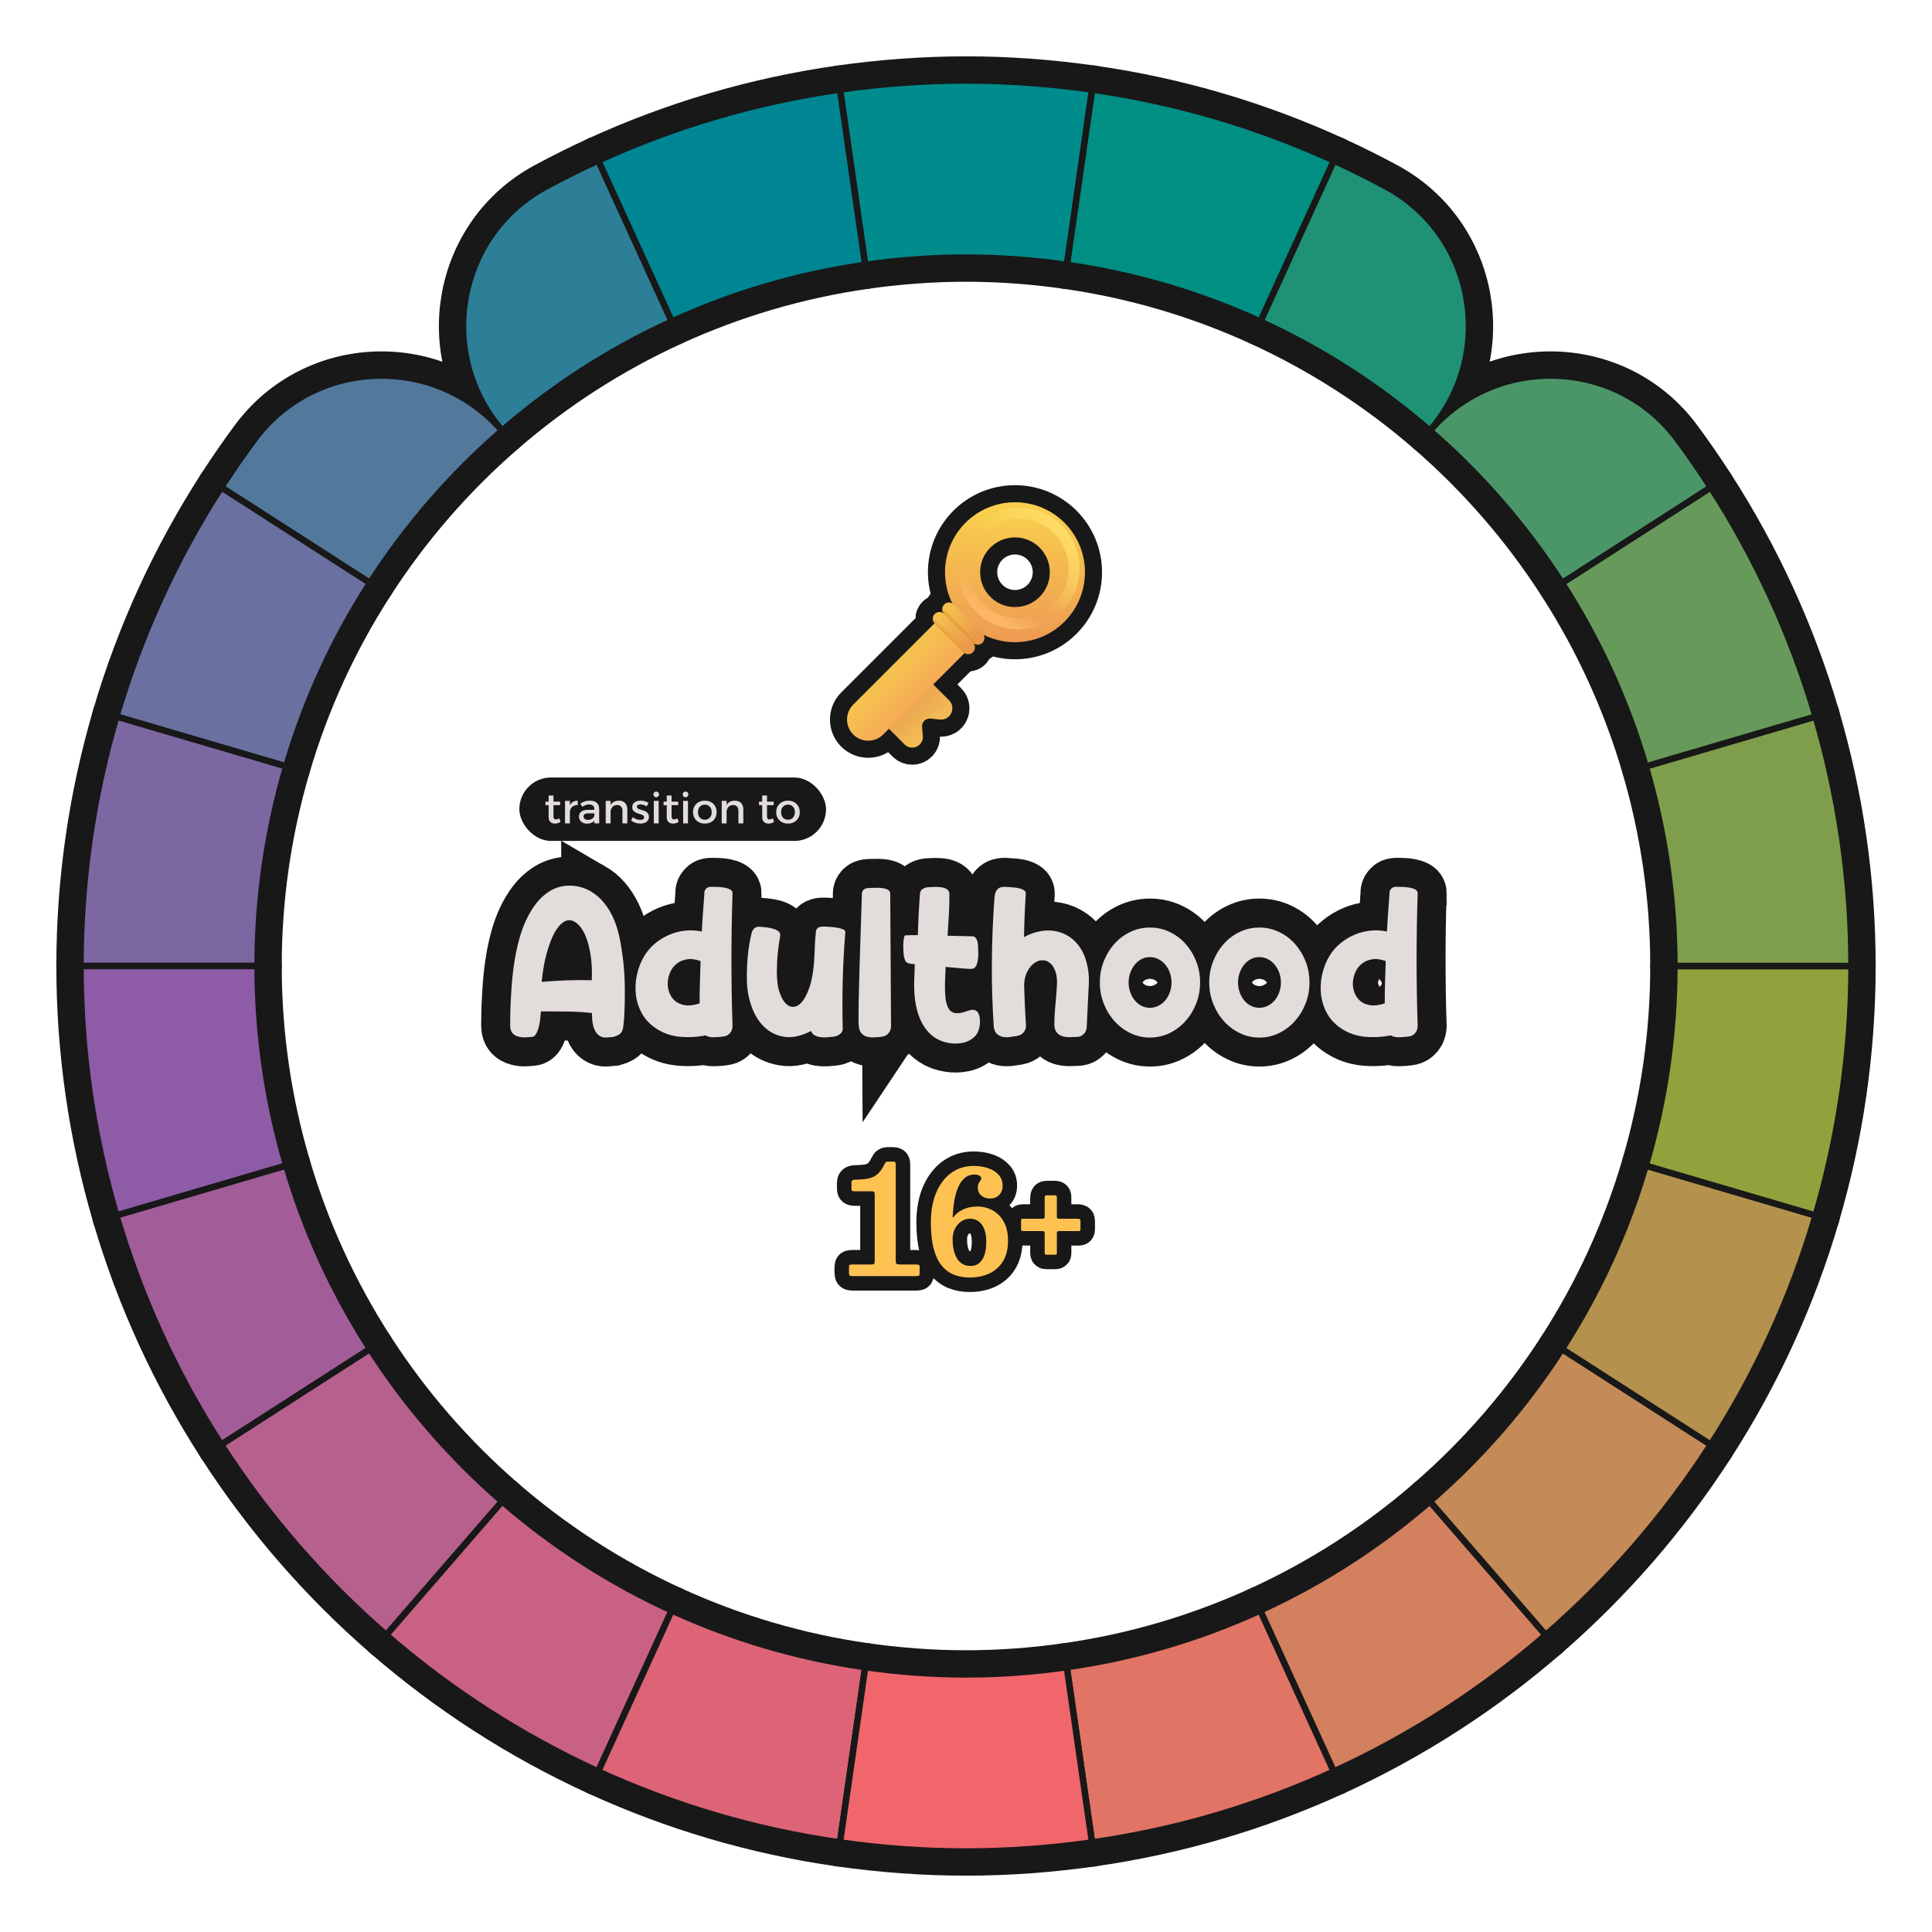 <?xml version="1.0" encoding="UTF-8"?>
<svg id="Layer_1" data-name="Layer 1" xmlns="http://www.w3.org/2000/svg" width="600" height="600" xmlns:xlink="http://www.w3.org/1999/xlink" viewBox="0 0 600 600">
  <defs>
    <linearGradient id="linear-gradient" x1="-1213.996" y1="773.847" x2="-1219.449" y2="779.753" gradientTransform="translate(1502.4 999.16) scale(1 -1)" gradientUnits="userSpaceOnUse">
      <stop offset="0" stop-color="#f3b954"/>
      <stop offset=".908" stop-color="#eba951"/>
    </linearGradient>
    <linearGradient id="linear-gradient-2" x1="-1221.489" y1="794.994" x2="-1212.651" y2="786.388" gradientTransform="translate(1502.4 999.16) scale(1 -1)" gradientUnits="userSpaceOnUse">
      <stop offset="0" stop-color="#f6c250"/>
      <stop offset="1" stop-color="#f6ab55"/>
    </linearGradient>
    <linearGradient id="linear-gradient-3" x1="-1187.187" y1="841.133" x2="-1187.187" y2="799.721" gradientTransform="translate(1502.4 999.16) scale(1 -1)" gradientUnits="userSpaceOnUse">
      <stop offset="0" stop-color="#f9cf4d"/>
      <stop offset="1" stop-color="#ee9a53"/>
    </linearGradient>
    <linearGradient id="linear-gradient-4" x1="-349.734" y1="-2393.565" x2="-338.166" y2="-2393.686" gradientTransform="translate(2231.695 -1253.029) rotate(45) scale(1 -1)" gradientUnits="userSpaceOnUse">
      <stop offset="0" stop-color="#f5bf4d"/>
      <stop offset="1" stop-color="#eb9a4d"/>
    </linearGradient>
    <radialGradient id="radial-gradient" cx="11628.109" cy="-1480.578" fx="11628.109" fy="-1480.578" r="2.727" gradientTransform="translate(5000.131 -283.84) rotate(137.756) scale(.327 -1.895)" gradientUnits="userSpaceOnUse">
      <stop offset="0" stop-color="#fbbc67"/>
      <stop offset="1" stop-color="#fbbc67" stop-opacity="0"/>
    </radialGradient>
    <linearGradient id="linear-gradient-5" x1="-343.513" y1="-2396.292" x2="-343.526" y2="-2394.497" gradientTransform="translate(2231.695 -1253.029) rotate(45) scale(1 -1)" gradientUnits="userSpaceOnUse">
      <stop offset=".186" stop-color="#e19226"/>
      <stop offset="1" stop-color="#ec9c4f" stop-opacity="0"/>
    </linearGradient>
    <linearGradient id="linear-gradient-6" x1="-348.654" y1="-2389.846" x2="-337.085" y2="-2389.966" gradientTransform="translate(2231.247 -1254.109) rotate(45) scale(1 -1)" xlink:href="#linear-gradient-4"/>
    <radialGradient id="radial-gradient-2" cx="11620.053" cy="-1480.645" fx="11620.053" fy="-1480.645" r="2.727" gradientTransform="translate(5001.211 -284.921) rotate(137.756) scale(.327 -1.895)" gradientUnits="userSpaceOnUse">
      <stop offset="0" stop-color="#fbb965"/>
      <stop offset="1" stop-color="#fbb965" stop-opacity="0"/>
    </radialGradient>
    <linearGradient id="linear-gradient-7" x1="-342.433" y1="-2392.572" x2="-342.445" y2="-2390.778" gradientTransform="translate(2231.247 -1254.109) rotate(45) scale(1 -1)" gradientUnits="userSpaceOnUse">
      <stop offset=".186" stop-color="#e19226"/>
      <stop offset="1" stop-color="#e19226" stop-opacity="0"/>
    </linearGradient>
    <linearGradient id="linear-gradient-8" x1="-1170.934" y1="835.403" x2="-1186.891" y2="821.877" gradientTransform="translate(1502.4 999.16) scale(1 -1)" gradientUnits="userSpaceOnUse">
      <stop offset="0" stop-color="#ffdd68"/>
      <stop offset="1" stop-color="#ffdd68" stop-opacity="0"/>
    </linearGradient>
    <linearGradient id="linear-gradient-9" x1="-1195.034" y1="808.276" x2="-1191.285" y2="814.241" gradientTransform="translate(1502.4 999.16) scale(1 -1)" gradientUnits="userSpaceOnUse">
      <stop offset="0" stop-color="#fcb766"/>
      <stop offset="1" stop-color="#fcb766" stop-opacity="0"/>
    </linearGradient>
  </defs>
  <g id="pie_with_links_-3" data-name="pie (with links)">
    <rect x="161.286" y="241.457" width="95.248" height="19.701" rx="9.851" ry="9.851" style="fill: #181818; stroke-width: 0px;"/>
    <g>
      <g>
        <path d="M183.288,276.713c1.57.91,2.914,2.026,4.03,3.349,1.116,1.323,2.056,2.77,2.821,4.34.764,1.571,1.374,3.235,1.829,4.991.455,1.758.807,3.524,1.054,5.301.579,3.514.909,7.068.992,10.664.083,3.596.02,7.213-.186,10.85-.083,1.034-.166,1.882-.248,2.543-.083.661-.238,1.199-.465,1.611-.228.414-.548.744-.961.992-.414.248-.992.475-1.736.682-.703.083-1.437.145-2.201.187-.765.04-1.478-.165-2.139-.62-.62-.412-1.138-1.115-1.55-2.107-.414-.992-.642-2.418-.682-4.278v-.62c-1.034-.124-2.263-.227-3.689-.311-1.426-.082-2.883-.133-4.371-.154-1.488-.021-2.925-.031-4.309-.031h-3.503c-.042.372-.093.992-.155,1.859-.062.869-.197,1.736-.403,2.604-.207.868-.486,1.653-.837,2.356-.352.703-.837,1.074-1.457,1.115-.579.041-1.24.083-1.984.125-.744.04-1.468-.042-2.17-.248-.703-.165-1.292-.496-1.767-.992-.476-.496-.734-1.281-.775-2.356,0-1.28.021-2.748.062-4.401.041-1.653.124-3.451.248-5.395.082-1.611.217-3.379.403-5.301s.455-3.896.806-5.922c.351-2.023.806-4.05,1.364-6.075.558-2.024,1.26-3.946,2.108-5.767.847-1.818,1.85-3.492,3.007-5.021s2.542-2.811,4.154-3.844c1.9-1.199,3.988-1.799,6.262-1.799,2.273,0,4.423.559,6.448,1.674ZM168.222,304.924c2.604-.207,5.197-.361,7.781-.465,2.583-.104,5.177-.113,7.781-.031.124-2.935,0-5.559-.372-7.874-.372-2.314-.89-4.268-1.55-5.858-.662-1.592-1.447-2.811-2.356-3.658s-1.839-1.271-2.79-1.271c-.827,0-1.685.424-2.573,1.271-.889.848-1.715,2.087-2.48,3.72-.766,1.634-1.457,3.647-2.077,6.045s-1.075,5.104-1.364,8.122Z" style="fill: none; stroke: #181818; stroke-width: 18px;"/>
        <path d="M227.494,277.396c-.456,13.765-.456,27.569,0,41.416-.042.496-.166.972-.372,1.427-.208.371-.506.723-.899,1.053-.394.332-.94.537-1.643.621-.951.123-1.933.195-2.945.217-1.014.02-1.851-.177-2.511-.59-2.604.537-5.261.683-7.967.435-2.708-.248-5.157-1.095-7.347-2.542-1.901-1.24-3.369-2.779-4.402-4.619-1.034-1.838-1.674-3.791-1.922-5.859-.248-2.066-.134-4.174.341-6.324.475-2.148,1.271-4.132,2.387-5.951.908-1.446,2.024-2.707,3.348-3.782,1.322-1.074,2.759-1.942,4.309-2.604,1.55-.66,3.193-1.084,4.929-1.271,1.736-.187,3.451-.093,5.146.279.083-1.694.175-3.255.279-4.681.103-1.427.196-2.676.279-3.752.082-1.24.165-2.376.248-3.41-.042-.371.02-.701.186-.991.124-.248.331-.485.62-.714.289-.227.723-.34,1.302-.34.537,0,1.188.01,1.953.03.765.021,1.488.093,2.17.218.683.123,1.271.32,1.768.588.496.27.744.651.744,1.147ZM217.574,298.476c-1.571-.578-2.976-.765-4.216-.558-1.24.207-2.294.65-3.162,1.332-.868.683-1.541,1.541-2.015,2.574-.476,1.033-.744,2.098-.806,3.192-.062,1.096.093,2.16.465,3.192.372,1.034.961,1.902,1.767,2.604.806.704,1.839,1.157,3.101,1.364,1.26.207,2.779.021,4.557-.559,0-2.024.031-4.092.093-6.199.062-2.108.134-4.423.217-6.944Z" style="fill: none; stroke: #181818; stroke-width: 18px;"/>
        <path d="M262.522,289.486c-.414,5.043-.682,10.064-.806,15.065s-.124,10.044,0,15.128c-.042.372-.166.703-.372.992-.208.248-.518.506-.93.775-.414.269-.972.443-1.674.526-.662.083-1.354.145-2.077.187-.724.04-1.406.01-2.046-.094-.641-.104-1.209-.299-1.705-.589-.496-.288-.828-.723-.992-1.302-3.184,1.611-6.005,2.211-8.463,1.798-2.459-.413-4.537-1.467-6.231-3.162-1.695-1.694-2.986-3.823-3.875-6.386-.889-2.562-1.354-5.208-1.395-7.936-.042-2.397.041-4.815.248-7.254.207-2.439.599-4.877,1.178-7.316.124-.62.392-1.137.806-1.551.413-.412.971-.598,1.674-.558.579.042,1.25.104,2.016.187.764.083,1.477.217,2.139.402.661.186,1.219.445,1.674.775.455.331.661.785.62,1.363-.331,1.82-.589,3.658-.775,5.519s-.279,3.804-.279,5.828c0,2.728.319,4.95.961,6.665.64,1.715,1.426,2.904,2.356,3.564.93.662,1.911.755,2.945.279,1.033-.475,1.963-1.539,2.79-3.193.785-1.57,1.354-3.172,1.705-4.805.351-1.633.599-3.295.744-4.99.144-1.695.237-3.4.279-5.115.041-1.715.165-3.441.372-5.178.041-.289.165-.536.372-.744.372-.454,1.095-.66,2.17-.619.537.041,1.188.083,1.953.123.765.042,1.488.125,2.17.248.682.125,1.26.29,1.736.496.475.207.713.496.713.869Z" style="fill: none; stroke: #181818; stroke-width: 18px;"/>
        <path d="M276.72,319.06c-.083.496-.228.951-.434,1.364-.207.331-.507.65-.899.961-.393.311-.941.506-1.643.589-.703.083-1.447.145-2.232.187-.786.04-1.509-.021-2.17-.187s-1.23-.485-1.705-.961c-.476-.475-.775-1.167-.899-2.077-.083-.454-.124-1.395-.124-2.82,0-1.427.021-3.141.062-5.146.041-2.004.093-4.217.155-6.635s.134-4.866.217-7.346c.165-5.746.372-12.152.62-19.221-.042-.372.021-.702.186-.992.124-.248.32-.465.589-.65.268-.187.691-.3,1.271-.342.579,0,1.25-.02,2.015-.062.764-.04,1.488-.021,2.17.062.682.084,1.271.248,1.767.496s.765.642.806,1.178l.248,41.603Z" style="fill: none; stroke: #181818; stroke-width: 18px;"/>
        <path d="M294.266,312.55c.289.703.661,1.22,1.116,1.55.454.332.961.518,1.519.559s1.147-.01,1.767-.156c.62-.144,1.26-.34,1.922-.588,2.148-.785,3.368-.062,3.658,2.17.165,1.074.113,2.149-.155,3.224-.269,1.075-.692,1.901-1.271,2.479-1.076,1.074-2.315,1.757-3.72,2.047-1.406.288-2.77.33-4.092.123-1.777-.248-3.317-.806-4.619-1.674-1.302-.867-2.387-1.953-3.255-3.254-.868-1.303-1.55-2.749-2.046-4.341-.496-1.591-.827-3.214-.992-4.866-.165-1.613-.228-3.256-.186-4.93.041-1.674.103-3.503.186-5.486-.207,0-.382-.01-.526-.031-.146-.021-.301-.031-.465-.031-.868-.082-1.447-.299-1.736-.651-.29-.351-.518-1.001-.682-1.952-.083-.661-.135-1.365-.155-2.108-.021-.744-.011-1.427.031-2.046.041-.62.113-1.126.217-1.52.103-.393.237-.589.402-.589.62-.04,1.25-.062,1.892-.062h1.953c.083-2.356.175-4.566.279-6.635.103-2.066.237-4.154.403-6.262.041-.578.289-1.033.744-1.363.454-.331,1.012-.537,1.674-.621.537-.04,1.188-.071,1.953-.093.764-.021,1.488.011,2.17.093.682.084,1.271.279,1.767.59.496.31.764.774.806,1.395.041,2.273-.011,4.495-.155,6.665-.146,2.17-.279,4.31-.403,6.417,1.323.041,2.656.072,3.999.094,1.343.021,2.697.052,4.062.092.248.084.475.248.682.496.207.207.372.527.496.961.124.435.206,1.003.248,1.705.041.703.062,1.438.062,2.201,0,.766-.052,1.479-.155,2.139-.104.662-.279,1.221-.527,1.674-.248.456-.6.744-1.054.869-.414.083-1.417.062-3.007-.062-1.592-.124-3.4-.289-5.425-.496,0,.785-.031,1.716-.093,2.79-.062,1.075-.093,2.191-.093,3.349s.051,2.273.155,3.348c.103,1.075.319,2.006.65,2.79Z" style="fill: none; stroke: #181818; stroke-width: 18px;"/>
        <path d="M318.012,291.035c1.652-.908,3.326-1.519,5.021-1.828,1.694-.311,3.327-.311,4.898,0,1.57.31,3.027.93,4.371,1.859,1.342.93,2.479,2.15,3.41,3.658.93,1.51,1.612,3.338,2.046,5.486.434,2.15.527,4.589.279,7.316l-.558,11.656c-.083.537-.248,1.014-.496,1.426-.207.332-.527.651-.961.961-.434.311-1.003.465-1.705.465-.744.041-1.509.062-2.294.062-.786,0-1.499-.104-2.139-.311-.642-.206-1.189-.567-1.644-1.084-.455-.518-.724-1.271-.806-2.264,0-1.942.093-3.854.279-5.734s.341-3.813.465-5.797c.206-2.108.082-3.813-.372-5.115-.456-1.303-1.065-2.242-1.829-2.821-.766-.579-1.612-.827-2.542-.744-.93.083-1.809.476-2.635,1.179-.828.703-1.51,1.684-2.046,2.944-.538,1.261-.765,2.759-.682,4.495.124,4.01.31,7.916.558,11.718,0,.786-.258,1.479-.775,2.077-.518.6-1.188.961-2.015,1.085-.744.124-1.499.237-2.263.341-.765.104-1.478.082-2.139-.062-.662-.145-1.251-.434-1.767-.867-.517-.434-.858-1.126-1.023-2.077-.455-6.53-.662-13.153-.62-19.871.041-6.716.31-13.485.806-20.305.041-.454.113-.889.217-1.302.103-.413.268-.785.496-1.116.227-.331.537-.589.93-.775.393-.187.899-.278,1.519-.278.537.041,1.188.083,1.953.123.765.042,1.488.125,2.17.248.683.125,1.261.321,1.736.59.475.27.713.65.713,1.146-.29,4.506-.476,9.012-.558,13.516Z" style="fill: none; stroke: #181818; stroke-width: 18px;"/>
        <path d="M357.133,322.222c-2.149,0-4.165-.454-6.045-1.364-1.881-.908-3.524-2.139-4.929-3.689-1.406-1.549-2.521-3.357-3.348-5.424-.827-2.066-1.24-4.278-1.24-6.635,0-2.355.413-4.566,1.24-6.634.827-2.066,1.942-3.875,3.348-5.425,1.405-1.551,3.048-2.77,4.929-3.658,1.88-.889,3.896-1.333,6.045-1.333,2.148,0,4.164.444,6.045,1.333,1.88.889,3.523,2.107,4.929,3.658,1.405,1.55,2.521,3.358,3.349,5.425.826,2.067,1.24,4.278,1.24,6.634,0,2.356-.414,4.568-1.24,6.635-.828,2.066-1.943,3.875-3.349,5.424-1.405,1.551-3.048,2.781-4.929,3.689-1.881.91-3.896,1.364-6.045,1.364ZM357.133,297.236c-.951,0-1.829.207-2.635.619-.806.414-1.499.982-2.077,1.705-.579.724-1.044,1.561-1.395,2.512-.352.951-.527,1.963-.527,3.037,0,1.076.175,2.099.527,3.069.351.972.816,1.809,1.395,2.511.578.703,1.271,1.262,2.077,1.674.806.414,1.684.62,2.635.62.909,0,1.776-.206,2.604-.62.827-.412,1.54-.971,2.139-1.674.599-.702,1.074-1.539,1.426-2.511.351-.971.527-1.993.527-3.069,0-1.074-.177-2.086-.527-3.037-.352-.951-.827-1.788-1.426-2.512-.6-.723-1.312-1.291-2.139-1.705-.828-.412-1.695-.619-2.604-.619Z" style="fill: none; stroke: #181818; stroke-width: 18px;"/>
        <path d="M391.108,322.222c-2.15,0-4.165-.454-6.045-1.364-1.882-.908-3.524-2.139-4.93-3.689-1.405-1.549-2.521-3.357-3.348-5.424-.827-2.066-1.24-4.278-1.24-6.635,0-2.355.413-4.566,1.24-6.634.826-2.066,1.942-3.875,3.348-5.425,1.405-1.551,3.048-2.77,4.93-3.658,1.88-.889,3.895-1.333,6.045-1.333,2.148,0,4.163.444,6.045,1.333,1.88.889,3.523,2.107,4.929,3.658,1.405,1.55,2.521,3.358,3.348,5.425.827,2.067,1.24,4.278,1.24,6.634,0,2.356-.413,4.568-1.24,6.635-.828,2.066-1.943,3.875-3.348,5.424-1.405,1.551-3.049,2.781-4.929,3.689-1.882.91-3.896,1.364-6.045,1.364ZM391.108,297.236c-.952,0-1.829.207-2.635.619-.806.414-1.499.982-2.077,1.705-.58.724-1.045,1.561-1.396,2.512-.352.951-.527,1.963-.527,3.037,0,1.076.175,2.099.527,3.069.351.972.816,1.809,1.396,2.511.578.703,1.271,1.262,2.077,1.674.806.414,1.684.62,2.635.62.908,0,1.776-.206,2.604-.62.827-.412,1.54-.971,2.139-1.674.599-.702,1.075-1.539,1.426-2.511.351-.971.527-1.993.527-3.069,0-1.074-.176-2.086-.527-3.037-.352-.951-.828-1.788-1.426-2.512-.6-.723-1.312-1.291-2.139-1.705-.827-.412-1.695-.619-2.604-.619Z" style="fill: none; stroke: #181818; stroke-width: 18px;"/>
        <path d="M440.273,277.396c-.456,13.765-.456,27.569,0,41.416-.042.496-.166.972-.372,1.427-.208.371-.507.723-.899,1.053-.393.332-.94.537-1.643.621-.951.123-1.933.195-2.945.217-1.013.02-1.85-.177-2.511-.59-2.604.537-5.261.683-7.967.435-2.708-.248-5.157-1.095-7.348-2.542-1.901-1.24-3.369-2.779-4.401-4.619-1.034-1.838-1.674-3.791-1.922-5.859-.248-2.066-.134-4.174.341-6.324.475-2.148,1.271-4.132,2.387-5.951.909-1.446,2.024-2.707,3.348-3.782,1.322-1.074,2.759-1.942,4.309-2.604,1.55-.66,3.193-1.084,4.929-1.271,1.736-.187,3.451-.093,5.146.279.082-1.694.175-3.255.278-4.681.103-1.427.196-2.676.279-3.752.082-1.24.165-2.376.248-3.41-.042-.371.021-.701.186-.991.124-.248.331-.485.62-.714.289-.227.723-.34,1.302-.34.537,0,1.188.01,1.953.03.764.021,1.488.093,2.17.218.682.123,1.271.32,1.767.588.496.27.744.651.744,1.147ZM430.354,298.476c-1.571-.578-2.977-.765-4.216-.558s-2.294.65-3.162,1.332c-.868.683-1.541,1.541-2.016,2.574-.476,1.033-.744,2.098-.806,3.192-.062,1.096.093,2.16.465,3.192.372,1.034.961,1.902,1.767,2.604.806.704,1.838,1.157,3.1,1.364,1.26.207,2.779.021,4.557-.559,0-2.024.031-4.092.093-6.199.062-2.108.134-4.423.217-6.944Z" style="fill: none; stroke: #181818; stroke-width: 18px;"/>
      </g>
      <g>
        <path d="M183.288,276.713c1.57.91,2.914,2.026,4.03,3.349,1.116,1.323,2.056,2.77,2.821,4.34.764,1.571,1.374,3.235,1.829,4.991.455,1.758.807,3.524,1.054,5.301.579,3.514.909,7.068.992,10.664.083,3.596.02,7.213-.186,10.85-.083,1.034-.166,1.882-.248,2.543-.083.661-.238,1.199-.465,1.611-.228.414-.548.744-.961.992-.414.248-.992.475-1.736.682-.703.083-1.437.145-2.201.187-.765.04-1.478-.165-2.139-.62-.62-.412-1.138-1.115-1.55-2.107-.414-.992-.642-2.418-.682-4.278v-.62c-1.034-.124-2.263-.227-3.689-.311-1.426-.082-2.883-.133-4.371-.154-1.488-.021-2.925-.031-4.309-.031h-3.503c-.042.372-.093.992-.155,1.859-.062.869-.197,1.736-.403,2.604-.207.868-.486,1.653-.837,2.356-.352.703-.837,1.074-1.457,1.115-.579.041-1.24.083-1.984.125-.744.04-1.468-.042-2.17-.248-.703-.165-1.292-.496-1.767-.992-.476-.496-.734-1.281-.775-2.356,0-1.28.021-2.748.062-4.401.041-1.653.124-3.451.248-5.395.082-1.611.217-3.379.403-5.301s.455-3.896.806-5.922c.351-2.023.806-4.05,1.364-6.075.558-2.024,1.26-3.946,2.108-5.767.847-1.818,1.85-3.492,3.007-5.021s2.542-2.811,4.154-3.844c1.9-1.199,3.988-1.799,6.262-1.799,2.273,0,4.423.559,6.448,1.674ZM168.222,304.924c2.604-.207,5.197-.361,7.781-.465,2.583-.104,5.177-.113,7.781-.031.124-2.935,0-5.559-.372-7.874-.372-2.314-.89-4.268-1.55-5.858-.662-1.592-1.447-2.811-2.356-3.658s-1.839-1.271-2.79-1.271c-.827,0-1.685.424-2.573,1.271-.889.848-1.715,2.087-2.48,3.72-.766,1.634-1.457,3.647-2.077,6.045s-1.075,5.104-1.364,8.122Z" style="fill: #231f20; stroke-width: 0px;"/>
        <path d="M227.494,277.396c-.456,13.765-.456,27.569,0,41.416-.042.496-.166.972-.372,1.427-.208.371-.506.723-.899,1.053-.394.332-.94.537-1.643.621-.951.123-1.933.195-2.945.217-1.014.02-1.851-.177-2.511-.59-2.604.537-5.261.683-7.967.435-2.708-.248-5.157-1.095-7.347-2.542-1.901-1.24-3.369-2.779-4.402-4.619-1.034-1.838-1.674-3.791-1.922-5.859-.248-2.066-.134-4.174.341-6.324.475-2.148,1.271-4.132,2.387-5.951.908-1.446,2.024-2.707,3.348-3.782,1.322-1.074,2.759-1.942,4.309-2.604,1.55-.66,3.193-1.084,4.929-1.271,1.736-.187,3.451-.093,5.146.279.083-1.694.175-3.255.279-4.681.103-1.427.196-2.676.279-3.752.082-1.24.165-2.376.248-3.41-.042-.371.02-.701.186-.991.124-.248.331-.485.62-.714.289-.227.723-.34,1.302-.34.537,0,1.188.01,1.953.03.765.021,1.488.093,2.17.218.683.123,1.271.32,1.768.588.496.27.744.651.744,1.147ZM217.574,298.476c-1.571-.578-2.976-.765-4.216-.558-1.24.207-2.294.65-3.162,1.332-.868.683-1.541,1.541-2.015,2.574-.476,1.033-.744,2.098-.806,3.192-.062,1.096.093,2.16.465,3.192.372,1.034.961,1.902,1.767,2.604.806.704,1.839,1.157,3.101,1.364,1.26.207,2.779.021,4.557-.559,0-2.024.031-4.092.093-6.199.062-2.108.134-4.423.217-6.944Z" style="fill: #231f20; stroke-width: 0px;"/>
        <path d="M262.522,289.486c-.414,5.043-.682,10.064-.806,15.065s-.124,10.044,0,15.128c-.042.372-.166.703-.372.992-.208.248-.518.506-.93.775-.414.269-.972.443-1.674.526-.662.083-1.354.145-2.077.187-.724.04-1.406.01-2.046-.094-.641-.104-1.209-.299-1.705-.589-.496-.288-.828-.723-.992-1.302-3.184,1.611-6.005,2.211-8.463,1.798-2.459-.413-4.537-1.467-6.231-3.162-1.695-1.694-2.986-3.823-3.875-6.386-.889-2.562-1.354-5.208-1.395-7.936-.042-2.397.041-4.815.248-7.254.207-2.439.599-4.877,1.178-7.316.124-.62.392-1.137.806-1.551.413-.412.971-.598,1.674-.558.579.042,1.25.104,2.016.187.764.083,1.477.217,2.139.402.661.186,1.219.445,1.674.775.455.331.661.785.62,1.363-.331,1.82-.589,3.658-.775,5.519s-.279,3.804-.279,5.828c0,2.728.319,4.95.961,6.665.64,1.715,1.426,2.904,2.356,3.564.93.662,1.911.755,2.945.279,1.033-.475,1.963-1.539,2.79-3.193.785-1.57,1.354-3.172,1.705-4.805.351-1.633.599-3.295.744-4.99.144-1.695.237-3.4.279-5.115.041-1.715.165-3.441.372-5.178.041-.289.165-.536.372-.744.372-.454,1.095-.66,2.17-.619.537.041,1.188.083,1.953.123.765.042,1.488.125,2.17.248.682.125,1.26.29,1.736.496.475.207.713.496.713.869Z" style="fill: #231f20; stroke-width: 0px;"/>
        <path d="M276.72,319.06c-.083.496-.228.951-.434,1.364-.207.331-.507.65-.899.961-.393.311-.941.506-1.643.589-.703.083-1.447.145-2.232.187-.786.04-1.509-.021-2.17-.187s-1.23-.485-1.705-.961c-.476-.475-.775-1.167-.899-2.077-.083-.454-.124-1.395-.124-2.82,0-1.427.021-3.141.062-5.146.041-2.004.093-4.217.155-6.635s.134-4.866.217-7.346c.165-5.746.372-12.152.62-19.221-.042-.372.021-.702.186-.992.124-.248.32-.465.589-.65.268-.187.691-.3,1.271-.342.579,0,1.25-.02,2.015-.062.764-.04,1.488-.021,2.17.062.682.084,1.271.248,1.767.496s.765.642.806,1.178l.248,41.603Z" style="fill: #231f20; stroke-width: 0px;"/>
        <path d="M294.266,312.55c.289.703.661,1.22,1.116,1.55.454.332.961.518,1.519.559s1.147-.01,1.767-.156c.62-.144,1.26-.34,1.922-.588,2.148-.785,3.368-.062,3.658,2.17.165,1.074.113,2.149-.155,3.224-.269,1.075-.692,1.901-1.271,2.479-1.076,1.074-2.315,1.757-3.72,2.047-1.406.288-2.77.33-4.092.123-1.777-.248-3.317-.806-4.619-1.674-1.302-.867-2.387-1.953-3.255-3.254-.868-1.303-1.55-2.749-2.046-4.341-.496-1.591-.827-3.214-.992-4.866-.165-1.613-.228-3.256-.186-4.93.041-1.674.103-3.503.186-5.486-.207,0-.382-.01-.526-.031-.146-.021-.301-.031-.465-.031-.868-.082-1.447-.299-1.736-.651-.29-.351-.518-1.001-.682-1.952-.083-.661-.135-1.365-.155-2.108-.021-.744-.011-1.427.031-2.046.041-.62.113-1.126.217-1.52.103-.393.237-.589.402-.589.62-.04,1.25-.062,1.892-.062h1.953c.083-2.356.175-4.566.279-6.635.103-2.066.237-4.154.403-6.262.041-.578.289-1.033.744-1.363.454-.331,1.012-.537,1.674-.621.537-.04,1.188-.071,1.953-.093.764-.021,1.488.011,2.17.093.682.084,1.271.279,1.767.59.496.31.764.774.806,1.395.041,2.273-.011,4.495-.155,6.665-.146,2.17-.279,4.31-.403,6.417,1.323.041,2.656.072,3.999.094,1.343.021,2.697.052,4.062.092.248.084.475.248.682.496.207.207.372.527.496.961.124.435.206,1.003.248,1.705.041.703.062,1.438.062,2.201,0,.766-.052,1.479-.155,2.139-.104.662-.279,1.221-.527,1.674-.248.456-.6.744-1.054.869-.414.083-1.417.062-3.007-.062-1.592-.124-3.4-.289-5.425-.496,0,.785-.031,1.716-.093,2.79-.062,1.075-.093,2.191-.093,3.349s.051,2.273.155,3.348c.103,1.075.319,2.006.65,2.79Z" style="fill: #231f20; stroke-width: 0px;"/>
        <path d="M318.012,291.035c1.652-.908,3.326-1.519,5.021-1.828,1.694-.311,3.327-.311,4.898,0,1.57.31,3.027.93,4.371,1.859,1.342.93,2.479,2.15,3.41,3.658.93,1.51,1.612,3.338,2.046,5.486.434,2.15.527,4.589.279,7.316l-.558,11.656c-.083.537-.248,1.014-.496,1.426-.207.332-.527.651-.961.961-.434.311-1.003.465-1.705.465-.744.041-1.509.062-2.294.062-.786,0-1.499-.104-2.139-.311-.642-.206-1.189-.567-1.644-1.084-.455-.518-.724-1.271-.806-2.264,0-1.942.093-3.854.279-5.734s.341-3.813.465-5.797c.206-2.108.082-3.813-.372-5.115-.456-1.303-1.065-2.242-1.829-2.821-.766-.579-1.612-.827-2.542-.744-.93.083-1.809.476-2.635,1.179-.828.703-1.51,1.684-2.046,2.944-.538,1.261-.765,2.759-.682,4.495.124,4.01.31,7.916.558,11.718,0,.786-.258,1.479-.775,2.077-.518.6-1.188.961-2.015,1.085-.744.124-1.499.237-2.263.341-.765.104-1.478.082-2.139-.062-.662-.145-1.251-.434-1.767-.867-.517-.434-.858-1.126-1.023-2.077-.455-6.53-.662-13.153-.62-19.871.041-6.716.31-13.485.806-20.305.041-.454.113-.889.217-1.302.103-.413.268-.785.496-1.116.227-.331.537-.589.93-.775.393-.187.899-.278,1.519-.278.537.041,1.188.083,1.953.123.765.042,1.488.125,2.17.248.683.125,1.261.321,1.736.59.475.27.713.65.713,1.146-.29,4.506-.476,9.012-.558,13.516Z" style="fill: #231f20; stroke-width: 0px;"/>
        <path d="M357.133,322.222c-2.149,0-4.165-.454-6.045-1.364-1.881-.908-3.524-2.139-4.929-3.689-1.406-1.549-2.521-3.357-3.348-5.424-.827-2.066-1.24-4.278-1.24-6.635,0-2.355.413-4.566,1.24-6.634.827-2.066,1.942-3.875,3.348-5.425,1.405-1.551,3.048-2.77,4.929-3.658,1.88-.889,3.896-1.333,6.045-1.333,2.148,0,4.164.444,6.045,1.333,1.88.889,3.523,2.107,4.929,3.658,1.405,1.55,2.521,3.358,3.349,5.425.826,2.067,1.24,4.278,1.24,6.634,0,2.356-.414,4.568-1.24,6.635-.828,2.066-1.943,3.875-3.349,5.424-1.405,1.551-3.048,2.781-4.929,3.689-1.881.91-3.896,1.364-6.045,1.364ZM357.133,297.236c-.951,0-1.829.207-2.635.619-.806.414-1.499.982-2.077,1.705-.579.724-1.044,1.561-1.395,2.512-.352.951-.527,1.963-.527,3.037,0,1.076.175,2.099.527,3.069.351.972.816,1.809,1.395,2.511.578.703,1.271,1.262,2.077,1.674.806.414,1.684.62,2.635.62.909,0,1.776-.206,2.604-.62.827-.412,1.54-.971,2.139-1.674.599-.702,1.074-1.539,1.426-2.511.351-.971.527-1.993.527-3.069,0-1.074-.177-2.086-.527-3.037-.352-.951-.827-1.788-1.426-2.512-.6-.723-1.312-1.291-2.139-1.705-.828-.412-1.695-.619-2.604-.619Z" style="fill: #231f20; stroke-width: 0px;"/>
        <path d="M391.108,322.222c-2.15,0-4.165-.454-6.045-1.364-1.882-.908-3.524-2.139-4.93-3.689-1.405-1.549-2.521-3.357-3.348-5.424-.827-2.066-1.24-4.278-1.24-6.635,0-2.355.413-4.566,1.24-6.634.826-2.066,1.942-3.875,3.348-5.425,1.405-1.551,3.048-2.77,4.93-3.658,1.88-.889,3.895-1.333,6.045-1.333,2.148,0,4.163.444,6.045,1.333,1.88.889,3.523,2.107,4.929,3.658,1.405,1.55,2.521,3.358,3.348,5.425.827,2.067,1.24,4.278,1.24,6.634,0,2.356-.413,4.568-1.24,6.635-.828,2.066-1.943,3.875-3.348,5.424-1.405,1.551-3.049,2.781-4.929,3.689-1.882.91-3.896,1.364-6.045,1.364ZM391.108,297.236c-.952,0-1.829.207-2.635.619-.806.414-1.499.982-2.077,1.705-.58.724-1.045,1.561-1.396,2.512-.352.951-.527,1.963-.527,3.037,0,1.076.175,2.099.527,3.069.351.972.816,1.809,1.396,2.511.578.703,1.271,1.262,2.077,1.674.806.414,1.684.62,2.635.62.908,0,1.776-.206,2.604-.62.827-.412,1.54-.971,2.139-1.674.599-.702,1.075-1.539,1.426-2.511.351-.971.527-1.993.527-3.069,0-1.074-.176-2.086-.527-3.037-.352-.951-.828-1.788-1.426-2.512-.6-.723-1.312-1.291-2.139-1.705-.827-.412-1.695-.619-2.604-.619Z" style="fill: #231f20; stroke-width: 0px;"/>
        <path d="M440.273,277.396c-.456,13.765-.456,27.569,0,41.416-.042.496-.166.972-.372,1.427-.208.371-.507.723-.899,1.053-.393.332-.94.537-1.643.621-.951.123-1.933.195-2.945.217-1.013.02-1.85-.177-2.511-.59-2.604.537-5.261.683-7.967.435-2.708-.248-5.157-1.095-7.348-2.542-1.901-1.24-3.369-2.779-4.401-4.619-1.034-1.838-1.674-3.791-1.922-5.859-.248-2.066-.134-4.174.341-6.324.475-2.148,1.271-4.132,2.387-5.951.909-1.446,2.024-2.707,3.348-3.782,1.322-1.074,2.759-1.942,4.309-2.604,1.55-.66,3.193-1.084,4.929-1.271,1.736-.187,3.451-.093,5.146.279.082-1.694.175-3.255.278-4.681.103-1.427.196-2.676.279-3.752.082-1.24.165-2.376.248-3.41-.042-.371.021-.701.186-.991.124-.248.331-.485.62-.714.289-.227.723-.34,1.302-.34.537,0,1.188.01,1.953.03.764.021,1.488.093,2.17.218.682.123,1.271.32,1.767.588.496.27.744.651.744,1.147ZM430.354,298.476c-1.571-.578-2.977-.765-4.216-.558s-2.294.65-3.162,1.332c-.868.683-1.541,1.541-2.016,2.574-.476,1.033-.744,2.098-.806,3.192-.062,1.096.093,2.16.465,3.192.372,1.034.961,1.902,1.767,2.604.806.704,1.838,1.157,3.1,1.364,1.26.207,2.779.021,4.557-.559,0-2.024.031-4.092.093-6.199.062-2.108.134-4.423.217-6.944Z" style="fill: #231f20; stroke-width: 0px;"/>
      </g>
      <g>
        <path d="M183.288,276.713c1.57.91,2.914,2.026,4.03,3.349,1.116,1.323,2.056,2.77,2.821,4.34.764,1.571,1.374,3.235,1.829,4.991.455,1.758.807,3.524,1.054,5.301.579,3.514.909,7.068.992,10.664.083,3.596.02,7.213-.186,10.85-.083,1.034-.166,1.882-.248,2.543-.083.661-.238,1.199-.465,1.611-.228.414-.548.744-.961.992-.414.248-.992.475-1.736.682-.703.083-1.437.145-2.201.187-.765.04-1.478-.165-2.139-.62-.62-.412-1.138-1.115-1.55-2.107-.414-.992-.642-2.418-.682-4.278v-.62c-1.034-.124-2.263-.227-3.689-.311-1.426-.082-2.883-.133-4.371-.154-1.488-.021-2.925-.031-4.309-.031h-3.503c-.042.372-.093.992-.155,1.859-.062.869-.197,1.736-.403,2.604-.207.868-.486,1.653-.837,2.356-.352.703-.837,1.074-1.457,1.115-.579.041-1.24.083-1.984.125-.744.04-1.468-.042-2.17-.248-.703-.165-1.292-.496-1.767-.992-.476-.496-.734-1.281-.775-2.356,0-1.28.021-2.748.062-4.401.041-1.653.124-3.451.248-5.395.082-1.611.217-3.379.403-5.301s.455-3.896.806-5.922c.351-2.023.806-4.05,1.364-6.075.558-2.024,1.26-3.946,2.108-5.767.847-1.818,1.85-3.492,3.007-5.021s2.542-2.811,4.154-3.844c1.9-1.199,3.988-1.799,6.262-1.799,2.273,0,4.423.559,6.448,1.674ZM168.222,304.924c2.604-.207,5.197-.361,7.781-.465,2.583-.104,5.177-.113,7.781-.031.124-2.935,0-5.559-.372-7.874-.372-2.314-.89-4.268-1.55-5.858-.662-1.592-1.447-2.811-2.356-3.658s-1.839-1.271-2.79-1.271c-.827,0-1.685.424-2.573,1.271-.889.848-1.715,2.087-2.48,3.72-.766,1.634-1.457,3.647-2.077,6.045s-1.075,5.104-1.364,8.122Z" style="fill: #e2dddb; stroke-width: 0px;"/>
        <path d="M227.494,277.396c-.456,13.765-.456,27.569,0,41.416-.042.496-.166.972-.372,1.427-.208.371-.506.723-.899,1.053-.394.332-.94.537-1.643.621-.951.123-1.933.195-2.945.217-1.014.02-1.851-.177-2.511-.59-2.604.537-5.261.683-7.967.435-2.708-.248-5.157-1.095-7.347-2.542-1.901-1.24-3.369-2.779-4.402-4.619-1.034-1.838-1.674-3.791-1.922-5.859-.248-2.066-.134-4.174.341-6.324.475-2.148,1.271-4.132,2.387-5.951.908-1.446,2.024-2.707,3.348-3.782,1.322-1.074,2.759-1.942,4.309-2.604,1.55-.66,3.193-1.084,4.929-1.271,1.736-.187,3.451-.093,5.146.279.083-1.694.175-3.255.279-4.681.103-1.427.196-2.676.279-3.752.082-1.24.165-2.376.248-3.41-.042-.371.02-.701.186-.991.124-.248.331-.485.62-.714.289-.227.723-.34,1.302-.34.537,0,1.188.01,1.953.03.765.021,1.488.093,2.17.218.683.123,1.271.32,1.768.588.496.27.744.651.744,1.147ZM217.574,298.476c-1.571-.578-2.976-.765-4.216-.558-1.24.207-2.294.65-3.162,1.332-.868.683-1.541,1.541-2.015,2.574-.476,1.033-.744,2.098-.806,3.192-.062,1.096.093,2.16.465,3.192.372,1.034.961,1.902,1.767,2.604.806.704,1.839,1.157,3.101,1.364,1.26.207,2.779.021,4.557-.559,0-2.024.031-4.092.093-6.199.062-2.108.134-4.423.217-6.944Z" style="fill: #e2dddb; stroke-width: 0px;"/>
        <path d="M262.522,289.486c-.414,5.043-.682,10.064-.806,15.065s-.124,10.044,0,15.128c-.042.372-.166.703-.372.992-.208.248-.518.506-.93.775-.414.269-.972.443-1.674.526-.662.083-1.354.145-2.077.187-.724.04-1.406.01-2.046-.094-.641-.104-1.209-.299-1.705-.589-.496-.288-.828-.723-.992-1.302-3.184,1.611-6.005,2.211-8.463,1.798-2.459-.413-4.537-1.467-6.231-3.162-1.695-1.694-2.986-3.823-3.875-6.386-.889-2.562-1.354-5.208-1.395-7.936-.042-2.397.041-4.815.248-7.254.207-2.439.599-4.877,1.178-7.316.124-.62.392-1.137.806-1.551.413-.412.971-.598,1.674-.558.579.042,1.25.104,2.016.187.764.083,1.477.217,2.139.402.661.186,1.219.445,1.674.775.455.331.661.785.62,1.363-.331,1.82-.589,3.658-.775,5.519s-.279,3.804-.279,5.828c0,2.728.319,4.95.961,6.665.64,1.715,1.426,2.904,2.356,3.564.93.662,1.911.755,2.945.279,1.033-.475,1.963-1.539,2.79-3.193.785-1.57,1.354-3.172,1.705-4.805.351-1.633.599-3.295.744-4.99.144-1.695.237-3.4.279-5.115.041-1.715.165-3.441.372-5.178.041-.289.165-.536.372-.744.372-.454,1.095-.66,2.17-.619.537.041,1.188.083,1.953.123.765.042,1.488.125,2.17.248.682.125,1.26.29,1.736.496.475.207.713.496.713.869Z" style="fill: #e2dddb; stroke-width: 0px;"/>
        <path d="M276.72,319.06c-.083.496-.228.951-.434,1.364-.207.331-.507.65-.899.961-.393.311-.941.506-1.643.589-.703.083-1.447.145-2.232.187-.786.04-1.509-.021-2.17-.187s-1.23-.485-1.705-.961c-.476-.475-.775-1.167-.899-2.077-.083-.454-.124-1.395-.124-2.82,0-1.427.021-3.141.062-5.146.041-2.004.093-4.217.155-6.635s.134-4.866.217-7.346c.165-5.746.372-12.152.62-19.221-.042-.372.021-.702.186-.992.124-.248.32-.465.589-.65.268-.187.691-.3,1.271-.342.579,0,1.25-.02,2.015-.062.764-.04,1.488-.021,2.17.062.682.084,1.271.248,1.767.496s.765.642.806,1.178l.248,41.603Z" style="fill: #e2dddb; stroke-width: 0px;"/>
        <path d="M294.266,312.55c.289.703.661,1.22,1.116,1.55.454.332.961.518,1.519.559s1.147-.01,1.767-.156c.62-.144,1.26-.34,1.922-.588,2.148-.785,3.368-.062,3.658,2.17.165,1.074.113,2.149-.155,3.224-.269,1.075-.692,1.901-1.271,2.479-1.076,1.074-2.315,1.757-3.72,2.047-1.406.288-2.77.33-4.092.123-1.777-.248-3.317-.806-4.619-1.674-1.302-.867-2.387-1.953-3.255-3.254-.868-1.303-1.55-2.749-2.046-4.341-.496-1.591-.827-3.214-.992-4.866-.165-1.613-.228-3.256-.186-4.93.041-1.674.103-3.503.186-5.486-.207,0-.382-.01-.526-.031-.146-.021-.301-.031-.465-.031-.868-.082-1.447-.299-1.736-.651-.29-.351-.518-1.001-.682-1.952-.083-.661-.135-1.365-.155-2.108-.021-.744-.011-1.427.031-2.046.041-.62.113-1.126.217-1.52.103-.393.237-.589.402-.589.62-.04,1.25-.062,1.892-.062h1.953c.083-2.356.175-4.566.279-6.635.103-2.066.237-4.154.403-6.262.041-.578.289-1.033.744-1.363.454-.331,1.012-.537,1.674-.621.537-.04,1.188-.071,1.953-.093.764-.021,1.488.011,2.17.093.682.084,1.271.279,1.767.59.496.31.764.774.806,1.395.041,2.273-.011,4.495-.155,6.665-.146,2.17-.279,4.31-.403,6.417,1.323.041,2.656.072,3.999.094,1.343.021,2.697.052,4.062.092.248.084.475.248.682.496.207.207.372.527.496.961.124.435.206,1.003.248,1.705.041.703.062,1.438.062,2.201,0,.766-.052,1.479-.155,2.139-.104.662-.279,1.221-.527,1.674-.248.456-.6.744-1.054.869-.414.083-1.417.062-3.007-.062-1.592-.124-3.4-.289-5.425-.496,0,.785-.031,1.716-.093,2.79-.062,1.075-.093,2.191-.093,3.349s.051,2.273.155,3.348c.103,1.075.319,2.006.65,2.79Z" style="fill: #e2dddb; stroke-width: 0px;"/>
        <path d="M318.012,291.035c1.652-.908,3.326-1.519,5.021-1.828,1.694-.311,3.327-.311,4.898,0,1.57.31,3.027.93,4.371,1.859,1.342.93,2.479,2.15,3.41,3.658.93,1.51,1.612,3.338,2.046,5.486.434,2.15.527,4.589.279,7.316l-.558,11.656c-.083.537-.248,1.014-.496,1.426-.207.332-.527.651-.961.961-.434.311-1.003.465-1.705.465-.744.041-1.509.062-2.294.062-.786,0-1.499-.104-2.139-.311-.642-.206-1.189-.567-1.644-1.084-.455-.518-.724-1.271-.806-2.264,0-1.942.093-3.854.279-5.734s.341-3.813.465-5.797c.206-2.108.082-3.813-.372-5.115-.456-1.303-1.065-2.242-1.829-2.821-.766-.579-1.612-.827-2.542-.744-.93.083-1.809.476-2.635,1.179-.828.703-1.51,1.684-2.046,2.944-.538,1.261-.765,2.759-.682,4.495.124,4.01.31,7.916.558,11.718,0,.786-.258,1.479-.775,2.077-.518.6-1.188.961-2.015,1.085-.744.124-1.499.237-2.263.341-.765.104-1.478.082-2.139-.062-.662-.145-1.251-.434-1.767-.867-.517-.434-.858-1.126-1.023-2.077-.455-6.53-.662-13.153-.62-19.871.041-6.716.31-13.485.806-20.305.041-.454.113-.889.217-1.302.103-.413.268-.785.496-1.116.227-.331.537-.589.93-.775.393-.187.899-.278,1.519-.278.537.041,1.188.083,1.953.123.765.042,1.488.125,2.17.248.683.125,1.261.321,1.736.59.475.27.713.65.713,1.146-.29,4.506-.476,9.012-.558,13.516Z" style="fill: #e2dddb; stroke-width: 0px;"/>
        <path d="M357.133,322.222c-2.149,0-4.165-.454-6.045-1.364-1.881-.908-3.524-2.139-4.929-3.689-1.406-1.549-2.521-3.357-3.348-5.424-.827-2.066-1.24-4.278-1.24-6.635,0-2.355.413-4.566,1.24-6.634.827-2.066,1.942-3.875,3.348-5.425,1.405-1.551,3.048-2.77,4.929-3.658,1.88-.889,3.896-1.333,6.045-1.333,2.148,0,4.164.444,6.045,1.333,1.88.889,3.523,2.107,4.929,3.658,1.405,1.55,2.521,3.358,3.349,5.425.826,2.067,1.24,4.278,1.24,6.634,0,2.356-.414,4.568-1.24,6.635-.828,2.066-1.943,3.875-3.349,5.424-1.405,1.551-3.048,2.781-4.929,3.689-1.881.91-3.896,1.364-6.045,1.364ZM357.133,297.236c-.951,0-1.829.207-2.635.619-.806.414-1.499.982-2.077,1.705-.579.724-1.044,1.561-1.395,2.512-.352.951-.527,1.963-.527,3.037,0,1.076.175,2.099.527,3.069.351.972.816,1.809,1.395,2.511.578.703,1.271,1.262,2.077,1.674.806.414,1.684.62,2.635.62.909,0,1.776-.206,2.604-.62.827-.412,1.54-.971,2.139-1.674.599-.702,1.074-1.539,1.426-2.511.351-.971.527-1.993.527-3.069,0-1.074-.177-2.086-.527-3.037-.352-.951-.827-1.788-1.426-2.512-.6-.723-1.312-1.291-2.139-1.705-.828-.412-1.695-.619-2.604-.619Z" style="fill: #e2dddb; stroke-width: 0px;"/>
        <path d="M391.108,322.222c-2.15,0-4.165-.454-6.045-1.364-1.882-.908-3.524-2.139-4.93-3.689-1.405-1.549-2.521-3.357-3.348-5.424-.827-2.066-1.24-4.278-1.24-6.635,0-2.355.413-4.566,1.24-6.634.826-2.066,1.942-3.875,3.348-5.425,1.405-1.551,3.048-2.77,4.93-3.658,1.88-.889,3.895-1.333,6.045-1.333,2.148,0,4.163.444,6.045,1.333,1.88.889,3.523,2.107,4.929,3.658,1.405,1.55,2.521,3.358,3.348,5.425.827,2.067,1.24,4.278,1.24,6.634,0,2.356-.413,4.568-1.24,6.635-.828,2.066-1.943,3.875-3.348,5.424-1.405,1.551-3.049,2.781-4.929,3.689-1.882.91-3.896,1.364-6.045,1.364ZM391.108,297.236c-.952,0-1.829.207-2.635.619-.806.414-1.499.982-2.077,1.705-.58.724-1.045,1.561-1.396,2.512-.352.951-.527,1.963-.527,3.037,0,1.076.175,2.099.527,3.069.351.972.816,1.809,1.396,2.511.578.703,1.271,1.262,2.077,1.674.806.414,1.684.62,2.635.62.908,0,1.776-.206,2.604-.62.827-.412,1.54-.971,2.139-1.674.599-.702,1.075-1.539,1.426-2.511.351-.971.527-1.993.527-3.069,0-1.074-.176-2.086-.527-3.037-.352-.951-.828-1.788-1.426-2.512-.6-.723-1.312-1.291-2.139-1.705-.827-.412-1.695-.619-2.604-.619Z" style="fill: #e2dddb; stroke-width: 0px;"/>
        <path d="M440.273,277.396c-.456,13.765-.456,27.569,0,41.416-.042.496-.166.972-.372,1.427-.208.371-.507.723-.899,1.053-.393.332-.94.537-1.643.621-.951.123-1.933.195-2.945.217-1.013.02-1.85-.177-2.511-.59-2.604.537-5.261.683-7.967.435-2.708-.248-5.157-1.095-7.348-2.542-1.901-1.24-3.369-2.779-4.401-4.619-1.034-1.838-1.674-3.791-1.922-5.859-.248-2.066-.134-4.174.341-6.324.475-2.148,1.271-4.132,2.387-5.951.909-1.446,2.024-2.707,3.348-3.782,1.322-1.074,2.759-1.942,4.309-2.604,1.55-.66,3.193-1.084,4.929-1.271,1.736-.187,3.451-.093,5.146.279.082-1.694.175-3.255.278-4.681.103-1.427.196-2.676.279-3.752.082-1.24.165-2.376.248-3.41-.042-.371.021-.701.186-.991.124-.248.331-.485.62-.714.289-.227.723-.34,1.302-.34.537,0,1.188.01,1.953.03.764.021,1.488.093,2.17.218.682.123,1.271.32,1.767.588.496.27.744.651.744,1.147ZM430.354,298.476c-1.571-.578-2.977-.765-4.216-.558s-2.294.65-3.162,1.332c-.868.683-1.541,1.541-2.016,2.574-.476,1.033-.744,2.098-.806,3.192-.062,1.096.093,2.16.465,3.192.372,1.034.961,1.902,1.767,2.604.806.704,1.838,1.157,3.1,1.364,1.26.207,2.779.021,4.557-.559,0-2.024.031-4.092.093-6.199.062-2.108.134-4.423.217-6.944Z" style="fill: #e2dddb; stroke-width: 0px;"/>
      </g>
    </g>
    <g>
      <g>
        <path d="M169.393,248.966h4.561v1.081h-4.561v-1.081ZM171.884,253.5c0,.378.066.636.198.771.132.137.316.204.554.204.158,0,.323-.026.494-.079s.358-.132.561-.237l.382,1.095c-.272.167-.554.296-.844.389-.29.092-.584.138-.883.138-.352,0-.677-.067-.976-.204-.299-.136-.538-.354-.718-.652s-.27-.686-.27-1.16v-6.709h1.502v6.445Z" style="fill: none; stroke: #181818; stroke-linecap: round; stroke-linejoin: round; stroke-width: 3.827px;"/>
        <path d="M175.47,248.716h1.516v6.999h-1.516v-6.999ZM179.411,250.034c-.5-.026-.934.059-1.298.257-.365.197-.646.473-.844.823-.197.352-.296.756-.296,1.213l-.422-.053c0-.782.114-1.441.343-1.977.229-.536.558-.943.989-1.22s.94-.415,1.529-.415v1.371Z" style="fill: none; stroke: #181818; stroke-linecap: round; stroke-linejoin: round; stroke-width: 3.827px;"/>
        <path d="M182.68,252.591c-.492,0-.857.075-1.094.225s-.356.395-.356.737c0,.325.121.585.362.778.242.193.574.29.996.29.377,0,.716-.066,1.015-.198.298-.132.536-.31.711-.533.176-.225.268-.477.277-.759l.29,1.279c-.22.457-.554.8-1.002,1.028s-.984.342-1.608.342c-.501,0-.936-.096-1.305-.289s-.654-.455-.856-.785c-.202-.329-.303-.696-.303-1.101,0-.632.23-1.138.692-1.516s1.114-.571,1.958-.58h2.32v1.081h-2.096ZM184.578,251.272c0-.456-.141-.812-.422-1.067s-.699-.382-1.252-.382c-.334,0-.674.062-1.021.185-.347.123-.696.303-1.048.54l-.619-.976c.325-.202.633-.369.923-.501.29-.132.6-.232.929-.303.33-.07.719-.105,1.167-.105.905,0,1.602.218,2.089.652.488.435.736,1.034.745,1.799l.013,4.601h-1.489l-.013-4.442Z" style="fill: none; stroke: #181818; stroke-linecap: round; stroke-linejoin: round; stroke-width: 3.827px;"/>
        <path d="M188.11,248.716h1.516v6.999h-1.516v-6.999ZM193.304,251.761c0-.545-.149-.974-.448-1.285-.299-.312-.712-.468-1.239-.468-.624.009-1.114.229-1.47.658-.355.431-.534.967-.534,1.608h-.422c0-.87.123-1.568.369-2.096.246-.527.595-.911,1.048-1.153.453-.241.986-.362,1.602-.362.544,0,1.013.109,1.404.329.391.22.689.529.896.93.206.399.31.881.31,1.443v4.35h-1.516v-3.954Z" style="fill: none; stroke: #181818; stroke-linecap: round; stroke-linejoin: round; stroke-width: 3.827px;"/>
        <path d="M200.843,250.416c-.308-.185-.644-.332-1.008-.441-.365-.11-.701-.165-1.008-.165-.299,0-.545.058-.738.172s-.29.303-.29.566c0,.22.09.394.27.521.181.128.411.235.692.323s.58.18.896.276.617.223.902.376c.286.153.517.362.692.626s.264.611.264,1.041c0,.475-.125.863-.376,1.167-.25.303-.58.527-.988.672-.409.146-.851.218-1.325.218-.51,0-1.02-.083-1.529-.25-.51-.167-.94-.409-1.292-.726l.54-1.028c.308.272.681.486,1.121.64.439.154.848.23,1.226.23.22,0,.415-.028.586-.086.171-.057.308-.143.409-.257.101-.114.151-.264.151-.448,0-.245-.088-.439-.264-.58-.176-.14-.404-.257-.685-.349-.282-.093-.58-.185-.896-.277-.316-.092-.613-.213-.89-.362s-.503-.352-.679-.606-.263-.593-.263-1.015c0-.475.123-.859.369-1.153s.565-.51.956-.646c.391-.137.811-.205,1.259-.205.439,0,.878.062,1.318.185.439.123.817.295,1.133.515l-.554,1.067Z" style="fill: none; stroke: #181818; stroke-linecap: round; stroke-linejoin: round; stroke-width: 3.827px;"/>
        <path d="M203.796,245.829c.254,0,.465.083.632.25.167.167.25.378.25.633,0,.246-.084.455-.25.626-.167.172-.378.258-.632.258-.246,0-.455-.086-.626-.258-.171-.171-.257-.38-.257-.626,0-.255.086-.466.257-.633s.38-.25.626-.25ZM203.044,248.716h1.503v6.999h-1.503v-6.999Z" style="fill: none; stroke: #181818; stroke-linecap: round; stroke-linejoin: round; stroke-width: 3.827px;"/>
        <path d="M206.076,248.966h4.561v1.081h-4.561v-1.081ZM208.567,253.5c0,.378.065.636.197.771.132.137.316.204.554.204.158,0,.323-.026.494-.079.172-.053.358-.132.561-.237l.382,1.095c-.272.167-.553.296-.843.389-.29.092-.584.138-.883.138-.352,0-.677-.067-.976-.204-.299-.136-.538-.354-.718-.652-.181-.299-.271-.686-.271-1.16v-6.709h1.503v6.445Z" style="fill: none; stroke: #181818; stroke-linecap: round; stroke-linejoin: round; stroke-width: 3.827px;"/>
        <path d="M212.904,245.829c.254,0,.465.083.632.25s.251.378.251.633c0,.246-.084.455-.251.626-.167.172-.378.258-.632.258-.246,0-.455-.086-.626-.258-.171-.171-.257-.38-.257-.626,0-.255.086-.466.257-.633.172-.167.38-.25.626-.25ZM212.152,248.716h1.503v6.999h-1.503v-6.999Z" style="fill: none; stroke: #181818; stroke-linecap: round; stroke-linejoin: round; stroke-width: 3.827px;"/>
        <path d="M218.901,248.663c.72,0,1.355.149,1.904.448.549.299.978.714,1.285,1.245.308.532.461,1.149.461,1.853s-.154,1.322-.461,1.858-.736.953-1.285,1.252c-.549.299-1.184.448-1.904.448-.721,0-1.358-.149-1.912-.448-.553-.299-.984-.716-1.292-1.252s-.461-1.155-.461-1.858.154-1.32.461-1.853c.308-.531.738-.946,1.292-1.245.554-.299,1.191-.448,1.912-.448ZM218.901,249.889c-.422,0-.796.099-1.121.297-.325.197-.578.473-.758.823-.18.352-.27.756-.27,1.213,0,.466.09.875.27,1.226.181.352.433.627.758.824.325.197.699.297,1.121.297s.793-.1,1.113-.297c.321-.197.571-.473.752-.824.18-.351.27-.76.27-1.226,0-.457-.09-.861-.27-1.213-.181-.351-.431-.626-.752-.823-.32-.198-.691-.297-1.113-.297Z" style="fill: none; stroke: #181818; stroke-linecap: round; stroke-linejoin: round; stroke-width: 3.827px;"/>
        <path d="M224.134,248.716h1.516v6.999h-1.516v-6.999ZM229.327,251.761c0-.545-.149-.974-.448-1.285-.299-.312-.712-.468-1.239-.468-.625.009-1.114.229-1.47.658-.356.431-.534.967-.534,1.608h-.422c0-.87.123-1.568.369-2.096s.595-.911,1.048-1.153c.453-.241.986-.362,1.602-.362.545,0,1.013.109,1.404.329s.69.529.896.93c.207.399.31.881.31,1.443v4.35h-1.516v-3.954Z" style="fill: none; stroke: #181818; stroke-linecap: round; stroke-linejoin: round; stroke-width: 3.827px;"/>
        <path d="M235.72,248.966h4.561v1.081h-4.561v-1.081ZM238.211,253.5c0,.378.066.636.198.771.132.137.316.204.554.204.158,0,.323-.026.494-.079s.358-.132.561-.237l.382,1.095c-.272.167-.554.296-.844.389-.29.092-.584.138-.883.138-.352,0-.677-.067-.976-.204-.299-.136-.538-.354-.718-.652s-.27-.686-.27-1.16v-6.709h1.502v6.445Z" style="fill: none; stroke: #181818; stroke-linecap: round; stroke-linejoin: round; stroke-width: 3.827px;"/>
        <path d="M244.723,248.663c.721,0,1.355.149,1.905.448.549.299.977.714,1.285,1.245.307.532.461,1.149.461,1.853s-.154,1.322-.461,1.858c-.308.536-.736.953-1.285,1.252-.55.299-1.185.448-1.905.448s-1.357-.149-1.911-.448-.984-.716-1.292-1.252-.461-1.155-.461-1.858.153-1.32.461-1.853c.308-.531.738-.946,1.292-1.245s1.19-.448,1.911-.448ZM244.723,249.889c-.422,0-.795.099-1.12.297-.325.197-.578.473-.758.823-.181.352-.271.756-.271,1.213,0,.466.09.875.271,1.226.18.352.433.627.758.824s.698.297,1.12.297.793-.1,1.114-.297c.32-.197.571-.473.751-.824.18-.351.271-.76.271-1.226,0-.457-.09-.861-.271-1.213-.18-.351-.431-.626-.751-.823-.321-.198-.692-.297-1.114-.297Z" style="fill: none; stroke: #181818; stroke-linecap: round; stroke-linejoin: round; stroke-width: 3.827px;"/>
      </g>
      <g>
        <path d="M169.393,248.966h4.561v1.081h-4.561v-1.081ZM171.884,253.5c0,.378.066.636.198.771.132.137.316.204.554.204.158,0,.323-.026.494-.079s.358-.132.561-.237l.382,1.095c-.272.167-.554.296-.844.389-.29.092-.584.138-.883.138-.352,0-.677-.067-.976-.204-.299-.136-.538-.354-.718-.652s-.27-.686-.27-1.16v-6.709h1.502v6.445Z" style="fill: #231f20; stroke-width: 0px;"/>
        <path d="M175.47,248.716h1.516v6.999h-1.516v-6.999ZM179.411,250.034c-.5-.026-.934.059-1.298.257-.365.197-.646.473-.844.823-.197.352-.296.756-.296,1.213l-.422-.053c0-.782.114-1.441.343-1.977.229-.536.558-.943.989-1.22s.94-.415,1.529-.415v1.371Z" style="fill: #231f20; stroke-width: 0px;"/>
        <path d="M182.68,252.591c-.492,0-.857.075-1.094.225s-.356.395-.356.737c0,.325.121.585.362.778.242.193.574.29.996.29.377,0,.716-.066,1.015-.198.298-.132.536-.31.711-.533.176-.225.268-.477.277-.759l.29,1.279c-.22.457-.554.8-1.002,1.028s-.984.342-1.608.342c-.501,0-.936-.096-1.305-.289s-.654-.455-.856-.785c-.202-.329-.303-.696-.303-1.101,0-.632.23-1.138.692-1.516s1.114-.571,1.958-.58h2.32v1.081h-2.096ZM184.578,251.272c0-.456-.141-.812-.422-1.067s-.699-.382-1.252-.382c-.334,0-.674.062-1.021.185-.347.123-.696.303-1.048.54l-.619-.976c.325-.202.633-.369.923-.501.29-.132.6-.232.929-.303.33-.07.719-.105,1.167-.105.905,0,1.602.218,2.089.652.488.435.736,1.034.745,1.799l.013,4.601h-1.489l-.013-4.442Z" style="fill: #231f20; stroke-width: 0px;"/>
        <path d="M188.11,248.716h1.516v6.999h-1.516v-6.999ZM193.304,251.761c0-.545-.149-.974-.448-1.285-.299-.312-.712-.468-1.239-.468-.624.009-1.114.229-1.47.658-.355.431-.534.967-.534,1.608h-.422c0-.87.123-1.568.369-2.096.246-.527.595-.911,1.048-1.153.453-.241.986-.362,1.602-.362.544,0,1.013.109,1.404.329.391.22.689.529.896.93.206.399.31.881.31,1.443v4.35h-1.516v-3.954Z" style="fill: #231f20; stroke-width: 0px;"/>
        <path d="M200.843,250.416c-.308-.185-.644-.332-1.008-.441-.365-.11-.701-.165-1.008-.165-.299,0-.545.058-.738.172s-.29.303-.29.566c0,.22.09.394.27.521.181.128.411.235.692.323s.58.18.896.276.617.223.902.376c.286.153.517.362.692.626s.264.611.264,1.041c0,.475-.125.863-.376,1.167-.25.303-.58.527-.988.672-.409.146-.851.218-1.325.218-.51,0-1.02-.083-1.529-.25-.51-.167-.94-.409-1.292-.726l.54-1.028c.308.272.681.486,1.121.64.439.154.848.23,1.226.23.22,0,.415-.028.586-.086.171-.057.308-.143.409-.257.101-.114.151-.264.151-.448,0-.245-.088-.439-.264-.58-.176-.14-.404-.257-.685-.349-.282-.093-.58-.185-.896-.277-.316-.092-.613-.213-.89-.362s-.503-.352-.679-.606-.263-.593-.263-1.015c0-.475.123-.859.369-1.153s.565-.51.956-.646c.391-.137.811-.205,1.259-.205.439,0,.878.062,1.318.185.439.123.817.295,1.133.515l-.554,1.067Z" style="fill: #231f20; stroke-width: 0px;"/>
        <path d="M203.796,245.829c.254,0,.465.083.632.25.167.167.25.378.25.633,0,.246-.084.455-.25.626-.167.172-.378.258-.632.258-.246,0-.455-.086-.626-.258-.171-.171-.257-.38-.257-.626,0-.255.086-.466.257-.633s.38-.25.626-.25ZM203.044,248.716h1.503v6.999h-1.503v-6.999Z" style="fill: #231f20; stroke-width: 0px;"/>
        <path d="M206.076,248.966h4.561v1.081h-4.561v-1.081ZM208.567,253.5c0,.378.065.636.197.771.132.137.316.204.554.204.158,0,.323-.026.494-.079.172-.053.358-.132.561-.237l.382,1.095c-.272.167-.553.296-.843.389-.29.092-.584.138-.883.138-.352,0-.677-.067-.976-.204-.299-.136-.538-.354-.718-.652-.181-.299-.271-.686-.271-1.16v-6.709h1.503v6.445Z" style="fill: #231f20; stroke-width: 0px;"/>
        <path d="M212.904,245.829c.254,0,.465.083.632.25s.251.378.251.633c0,.246-.084.455-.251.626-.167.172-.378.258-.632.258-.246,0-.455-.086-.626-.258-.171-.171-.257-.38-.257-.626,0-.255.086-.466.257-.633.172-.167.38-.25.626-.25ZM212.152,248.716h1.503v6.999h-1.503v-6.999Z" style="fill: #231f20; stroke-width: 0px;"/>
        <path d="M218.901,248.663c.72,0,1.355.149,1.904.448.549.299.978.714,1.285,1.245.308.532.461,1.149.461,1.853s-.154,1.322-.461,1.858-.736.953-1.285,1.252c-.549.299-1.184.448-1.904.448-.721,0-1.358-.149-1.912-.448-.553-.299-.984-.716-1.292-1.252s-.461-1.155-.461-1.858.154-1.32.461-1.853c.308-.531.738-.946,1.292-1.245.554-.299,1.191-.448,1.912-.448ZM218.901,249.889c-.422,0-.796.099-1.121.297-.325.197-.578.473-.758.823-.18.352-.27.756-.27,1.213,0,.466.09.875.27,1.226.181.352.433.627.758.824.325.197.699.297,1.121.297s.793-.1,1.113-.297c.321-.197.571-.473.752-.824.18-.351.27-.76.27-1.226,0-.457-.09-.861-.27-1.213-.181-.351-.431-.626-.752-.823-.32-.198-.691-.297-1.113-.297Z" style="fill: #231f20; stroke-width: 0px;"/>
        <path d="M224.134,248.716h1.516v6.999h-1.516v-6.999ZM229.327,251.761c0-.545-.149-.974-.448-1.285-.299-.312-.712-.468-1.239-.468-.625.009-1.114.229-1.47.658-.356.431-.534.967-.534,1.608h-.422c0-.87.123-1.568.369-2.096s.595-.911,1.048-1.153c.453-.241.986-.362,1.602-.362.545,0,1.013.109,1.404.329s.69.529.896.93c.207.399.31.881.31,1.443v4.35h-1.516v-3.954Z" style="fill: #231f20; stroke-width: 0px;"/>
        <path d="M235.72,248.966h4.561v1.081h-4.561v-1.081ZM238.211,253.5c0,.378.066.636.198.771.132.137.316.204.554.204.158,0,.323-.026.494-.079s.358-.132.561-.237l.382,1.095c-.272.167-.554.296-.844.389-.29.092-.584.138-.883.138-.352,0-.677-.067-.976-.204-.299-.136-.538-.354-.718-.652s-.27-.686-.27-1.16v-6.709h1.502v6.445Z" style="fill: #231f20; stroke-width: 0px;"/>
        <path d="M244.723,248.663c.721,0,1.355.149,1.905.448.549.299.977.714,1.285,1.245.307.532.461,1.149.461,1.853s-.154,1.322-.461,1.858c-.308.536-.736.953-1.285,1.252-.55.299-1.185.448-1.905.448s-1.357-.149-1.911-.448-.984-.716-1.292-1.252-.461-1.155-.461-1.858.153-1.32.461-1.853c.308-.531.738-.946,1.292-1.245s1.19-.448,1.911-.448ZM244.723,249.889c-.422,0-.795.099-1.12.297-.325.197-.578.473-.758.823-.181.352-.271.756-.271,1.213,0,.466.09.875.271,1.226.18.352.433.627.758.824s.698.297,1.12.297.793-.1,1.114-.297c.32-.197.571-.473.751-.824.18-.351.271-.76.271-1.226,0-.457-.09-.861-.271-1.213-.18-.351-.431-.626-.751-.823-.321-.198-.692-.297-1.114-.297Z" style="fill: #231f20; stroke-width: 0px;"/>
      </g>
      <g>
        <path d="M169.393,248.966h4.561v1.081h-4.561v-1.081ZM171.884,253.5c0,.378.066.636.198.771.132.137.316.204.554.204.158,0,.323-.026.494-.079s.358-.132.561-.237l.382,1.095c-.272.167-.554.296-.844.389-.29.092-.584.138-.883.138-.352,0-.677-.067-.976-.204-.299-.136-.538-.354-.718-.652s-.27-.686-.27-1.16v-6.709h1.502v6.445Z" style="fill: #e2dddb; stroke-width: 0px;"/>
        <path d="M175.47,248.716h1.516v6.999h-1.516v-6.999ZM179.411,250.034c-.5-.026-.934.059-1.298.257-.365.197-.646.473-.844.823-.197.352-.296.756-.296,1.213l-.422-.053c0-.782.114-1.441.343-1.977.229-.536.558-.943.989-1.22s.94-.415,1.529-.415v1.371Z" style="fill: #e2dddb; stroke-width: 0px;"/>
        <path d="M182.68,252.591c-.492,0-.857.075-1.094.225s-.356.395-.356.737c0,.325.121.585.362.778.242.193.574.29.996.29.377,0,.716-.066,1.015-.198.298-.132.536-.31.711-.533.176-.225.268-.477.277-.759l.29,1.279c-.22.457-.554.8-1.002,1.028s-.984.342-1.608.342c-.501,0-.936-.096-1.305-.289s-.654-.455-.856-.785c-.202-.329-.303-.696-.303-1.101,0-.632.23-1.138.692-1.516s1.114-.571,1.958-.58h2.32v1.081h-2.096ZM184.578,251.272c0-.456-.141-.812-.422-1.067s-.699-.382-1.252-.382c-.334,0-.674.062-1.021.185-.347.123-.696.303-1.048.54l-.619-.976c.325-.202.633-.369.923-.501.29-.132.6-.232.929-.303.33-.07.719-.105,1.167-.105.905,0,1.602.218,2.089.652.488.435.736,1.034.745,1.799l.013,4.601h-1.489l-.013-4.442Z" style="fill: #e2dddb; stroke-width: 0px;"/>
        <path d="M188.11,248.716h1.516v6.999h-1.516v-6.999ZM193.304,251.761c0-.545-.149-.974-.448-1.285-.299-.312-.712-.468-1.239-.468-.624.009-1.114.229-1.47.658-.355.431-.534.967-.534,1.608h-.422c0-.87.123-1.568.369-2.096.246-.527.595-.911,1.048-1.153.453-.241.986-.362,1.602-.362.544,0,1.013.109,1.404.329.391.22.689.529.896.93.206.399.31.881.31,1.443v4.35h-1.516v-3.954Z" style="fill: #e2dddb; stroke-width: 0px;"/>
        <path d="M200.843,250.416c-.308-.185-.644-.332-1.008-.441-.365-.11-.701-.165-1.008-.165-.299,0-.545.058-.738.172s-.29.303-.29.566c0,.22.09.394.27.521.181.128.411.235.692.323s.58.18.896.276.617.223.902.376c.286.153.517.362.692.626s.264.611.264,1.041c0,.475-.125.863-.376,1.167-.25.303-.58.527-.988.672-.409.146-.851.218-1.325.218-.51,0-1.02-.083-1.529-.25-.51-.167-.94-.409-1.292-.726l.54-1.028c.308.272.681.486,1.121.64.439.154.848.23,1.226.23.22,0,.415-.028.586-.086.171-.057.308-.143.409-.257.101-.114.151-.264.151-.448,0-.245-.088-.439-.264-.58-.176-.14-.404-.257-.685-.349-.282-.093-.58-.185-.896-.277-.316-.092-.613-.213-.89-.362s-.503-.352-.679-.606-.263-.593-.263-1.015c0-.475.123-.859.369-1.153s.565-.51.956-.646c.391-.137.811-.205,1.259-.205.439,0,.878.062,1.318.185.439.123.817.295,1.133.515l-.554,1.067Z" style="fill: #e2dddb; stroke-width: 0px;"/>
        <path d="M203.796,245.829c.254,0,.465.083.632.25.167.167.25.378.25.633,0,.246-.084.455-.25.626-.167.172-.378.258-.632.258-.246,0-.455-.086-.626-.258-.171-.171-.257-.38-.257-.626,0-.255.086-.466.257-.633s.38-.25.626-.25ZM203.044,248.716h1.503v6.999h-1.503v-6.999Z" style="fill: #e2dddb; stroke-width: 0px;"/>
        <path d="M206.076,248.966h4.561v1.081h-4.561v-1.081ZM208.567,253.5c0,.378.065.636.197.771.132.137.316.204.554.204.158,0,.323-.026.494-.079.172-.053.358-.132.561-.237l.382,1.095c-.272.167-.553.296-.843.389-.29.092-.584.138-.883.138-.352,0-.677-.067-.976-.204-.299-.136-.538-.354-.718-.652-.181-.299-.271-.686-.271-1.16v-6.709h1.503v6.445Z" style="fill: #e2dddb; stroke-width: 0px;"/>
        <path d="M212.904,245.829c.254,0,.465.083.632.25s.251.378.251.633c0,.246-.084.455-.251.626-.167.172-.378.258-.632.258-.246,0-.455-.086-.626-.258-.171-.171-.257-.38-.257-.626,0-.255.086-.466.257-.633.172-.167.38-.25.626-.25ZM212.152,248.716h1.503v6.999h-1.503v-6.999Z" style="fill: #e2dddb; stroke-width: 0px;"/>
        <path d="M218.901,248.663c.72,0,1.355.149,1.904.448.549.299.978.714,1.285,1.245.308.532.461,1.149.461,1.853s-.154,1.322-.461,1.858-.736.953-1.285,1.252c-.549.299-1.184.448-1.904.448-.721,0-1.358-.149-1.912-.448-.553-.299-.984-.716-1.292-1.252s-.461-1.155-.461-1.858.154-1.32.461-1.853c.308-.531.738-.946,1.292-1.245.554-.299,1.191-.448,1.912-.448ZM218.901,249.889c-.422,0-.796.099-1.121.297-.325.197-.578.473-.758.823-.18.352-.27.756-.27,1.213,0,.466.09.875.27,1.226.181.352.433.627.758.824.325.197.699.297,1.121.297s.793-.1,1.113-.297c.321-.197.571-.473.752-.824.18-.351.27-.76.27-1.226,0-.457-.09-.861-.27-1.213-.181-.351-.431-.626-.752-.823-.32-.198-.691-.297-1.113-.297Z" style="fill: #e2dddb; stroke-width: 0px;"/>
        <path d="M224.134,248.716h1.516v6.999h-1.516v-6.999ZM229.327,251.761c0-.545-.149-.974-.448-1.285-.299-.312-.712-.468-1.239-.468-.625.009-1.114.229-1.47.658-.356.431-.534.967-.534,1.608h-.422c0-.87.123-1.568.369-2.096s.595-.911,1.048-1.153c.453-.241.986-.362,1.602-.362.545,0,1.013.109,1.404.329s.69.529.896.93c.207.399.31.881.31,1.443v4.35h-1.516v-3.954Z" style="fill: #e2dddb; stroke-width: 0px;"/>
        <path d="M235.72,248.966h4.561v1.081h-4.561v-1.081ZM238.211,253.5c0,.378.066.636.198.771.132.137.316.204.554.204.158,0,.323-.026.494-.079s.358-.132.561-.237l.382,1.095c-.272.167-.554.296-.844.389-.29.092-.584.138-.883.138-.352,0-.677-.067-.976-.204-.299-.136-.538-.354-.718-.652s-.27-.686-.27-1.16v-6.709h1.502v6.445Z" style="fill: #e2dddb; stroke-width: 0px;"/>
        <path d="M244.723,248.663c.721,0,1.355.149,1.905.448.549.299.977.714,1.285,1.245.307.532.461,1.149.461,1.853s-.154,1.322-.461,1.858c-.308.536-.736.953-1.285,1.252-.55.299-1.185.448-1.905.448s-1.357-.149-1.911-.448-.984-.716-1.292-1.252-.461-1.155-.461-1.858.153-1.32.461-1.853c.308-.531.738-.946,1.292-1.245s1.19-.448,1.911-.448ZM244.723,249.889c-.422,0-.795.099-1.12.297-.325.197-.578.473-.758.823-.181.352-.271.756-.271,1.213,0,.466.09.875.271,1.226.18.352.433.627.758.824s.698.297,1.12.297.793-.1,1.114-.297c.32-.197.571-.473.751-.824.18-.351.271-.76.271-1.226,0-.457-.09-.861-.271-1.213-.18-.351-.431-.626-.751-.823-.321-.198-.692-.297-1.114-.297Z" style="fill: #e2dddb; stroke-width: 0px;"/>
      </g>
    </g>
    <g>
      <a xlink:href="https://www.notion.so/dmmnotes/maturation-7017f1eee34f4d599b3465f4274245a2?pvs=4">
        <g id="old_key" data-name="old key">
          <g>
            <path d="M272.23,222.493l13.761-13.761,8.756,8.756c1.313,1.313,1.375,3.421.142,4.809-.748.843-1.856,1.274-2.976,1.16l-2.947-.299c-.724-.073-1.443.191-1.947.716-.467.487-.705,1.15-.653,1.823l.227,2.922c.074.95-.265,1.886-.931,2.568-1.288,1.32-3.406,1.333-4.71.029l-8.724-8.724Z" style="fill: none; stroke: #181818; stroke-width: 10.609px;"/>
            <path d="M300.259,183.547l9.288,9.288-35.277,35.277c-2.565,2.565-6.723,2.565-9.288,0-2.565-2.565-2.565-6.723,0-9.288l35.277-35.277Z" style="fill: none; stroke: #181818; stroke-width: 10.609px;"/>
            <path d="M315.213,199.439c12,0,21.728-9.728,21.728-21.729,0-12-9.728-21.728-21.728-21.728-12,0-21.729,9.728-21.729,21.728,0,12.001,9.728,21.729,21.729,21.729ZM315.213,188.532c5.977,0,10.822-4.845,10.822-10.822,0-5.977-4.845-10.822-10.822-10.822-5.977,0-10.822,4.845-10.822,10.822,0,5.977,4.845,10.822,10.822,10.822Z" style="fill: none; stroke: #181818; stroke-width: 10.609px;"/>
            <path d="M293.232,190.666l8.94,8.94c.814.814.814,2.133,0,2.946h0c-.814.814-2.133.814-2.946,0l-8.94-8.94c-.814-.814-.814-2.133,0-2.946h0c.814-.814,2.133-.814,2.946,0Z" style="fill: none; stroke: #181818; stroke-width: 10.609px;"/>
            <path d="M293.232,190.666l8.94,8.94c.814.814.814,2.133,0,2.946h0c-.814.814-2.133.814-2.946,0l-8.94-8.94c-.814-.814-.814-2.133,0-2.946h0c.814-.814,2.133-.814,2.946,0Z" style="fill: none; stroke: #181818; stroke-width: 10.609px;"/>
            <path d="M293.232,190.666l8.94,8.94c.814.814.814,2.133,0,2.946h0c-.814.814-2.133.814-2.946,0l-8.94-8.94c-.814-.814-.814-2.133,0-2.946h0c.814-.814,2.133-.814,2.946,0Z" style="fill: none; stroke: #181818; stroke-width: 10.609px;"/>
            <path d="M296.178,187.719l8.94,8.94c.814.814.814,2.133,0,2.946h0c-.814.814-2.133.814-2.946,0l-8.94-8.94c-.814-.814-.814-2.133,0-2.946h0c.814-.814,2.133-.814,2.946,0Z" style="fill: none; stroke: #181818; stroke-width: 10.609px;"/>
            <path d="M296.178,187.719l8.94,8.94c.814.814.814,2.133,0,2.946h0c-.814.814-2.133.814-2.946,0l-8.94-8.94c-.814-.814-.814-2.133,0-2.946h0c.814-.814,2.133-.814,2.946,0Z" style="fill: none; stroke: #181818; stroke-width: 10.609px;"/>
            <path d="M296.178,187.719l8.94,8.94c.814.814.814,2.133,0,2.946h0c-.814.814-2.133.814-2.946,0l-8.94-8.94c-.814-.814-.814-2.133,0-2.946h0c.814-.814,2.133-.814,2.946,0Z" style="fill: none; stroke: #181818; stroke-width: 10.609px;"/>
            <g>
              <circle cx="316.379" cy="176.545" r="17.203" style="fill: none; stroke: #181818; stroke-width: 10.609px;"/>
              <circle cx="316.379" cy="176.545" r="17.203" style="fill: none; stroke: #181818; stroke-width: 10.609px;"/>
            </g>
          </g>
          <g>
            <path d="M272.23,222.493l13.761-13.761,8.756,8.756c1.313,1.313,1.375,3.421.142,4.809-.748.843-1.856,1.274-2.976,1.16l-2.947-.299c-.724-.073-1.443.191-1.947.716-.467.487-.705,1.15-.653,1.823l.227,2.922c.074.95-.265,1.886-.931,2.568-1.288,1.32-3.406,1.333-4.71.029l-8.724-8.724Z" style="fill: url(#linear-gradient); stroke-width: 0px;"/>
            <path d="M300.259,183.547l9.288,9.288-35.277,35.277c-2.565,2.565-6.723,2.565-9.288,0-2.565-2.565-2.565-6.723,0-9.288l35.277-35.277Z" style="fill: url(#linear-gradient-2); stroke-width: 0px;"/>
            <path d="M315.213,199.439c12,0,21.728-9.728,21.728-21.729,0-12-9.728-21.728-21.728-21.728-12,0-21.729,9.728-21.729,21.728,0,12.001,9.728,21.729,21.729,21.729ZM315.213,188.532c5.977,0,10.822-4.845,10.822-10.822,0-5.977-4.845-10.822-10.822-10.822-5.977,0-10.822,4.845-10.822,10.822,0,5.977,4.845,10.822,10.822,10.822Z" style="fill: url(#linear-gradient-3); fill-rule: evenodd; stroke-width: 0px;"/>
            <path d="M293.232,190.666l8.94,8.94c.814.814.814,2.133,0,2.946h0c-.814.814-2.133.814-2.946,0l-8.94-8.94c-.814-.814-.814-2.133,0-2.946h0c.814-.814,2.133-.814,2.946,0Z" style="fill: url(#linear-gradient-4); stroke-width: 0px;"/>
            <path d="M293.232,190.666l8.94,8.94c.814.814.814,2.133,0,2.946h0c-.814.814-2.133.814-2.946,0l-8.94-8.94c-.814-.814-.814-2.133,0-2.946h0c.814-.814,2.133-.814,2.946,0Z" style="fill: url(#radial-gradient); stroke-width: 0px;"/>
            <path d="M293.232,190.666l8.94,8.94c.814.814.814,2.133,0,2.946h0c-.814.814-2.133.814-2.946,0l-8.94-8.94c-.814-.814-.814-2.133,0-2.946h0c.814-.814,2.133-.814,2.946,0Z" style="fill: url(#linear-gradient-5); stroke-width: 0px;"/>
            <path d="M296.178,187.719l8.94,8.94c.814.814.814,2.133,0,2.946h0c-.814.814-2.133.814-2.946,0l-8.94-8.94c-.814-.814-.814-2.133,0-2.946h0c.814-.814,2.133-.814,2.946,0Z" style="fill: url(#linear-gradient-6); stroke-width: 0px;"/>
            <path d="M296.178,187.719l8.94,8.94c.814.814.814,2.133,0,2.946h0c-.814.814-2.133.814-2.946,0l-8.94-8.94c-.814-.814-.814-2.133,0-2.946h0c.814-.814,2.133-.814,2.946,0Z" style="fill: url(#radial-gradient-2); stroke-width: 0px;"/>
            <path d="M296.178,187.719l8.94,8.94c.814.814.814,2.133,0,2.946h0c-.814.814-2.133.814-2.946,0l-8.94-8.94c-.814-.814-.814-2.133,0-2.946h0c.814-.814,2.133-.814,2.946,0Z" style="fill: url(#linear-gradient-7); stroke-width: 0px;"/>
            <g>
              <circle cx="316.379" cy="176.545" r="17.203" style="fill: none; stroke: url(#linear-gradient-8); stroke-width: 3.408px;"/>
              <circle cx="316.379" cy="176.545" r="17.203" style="fill: none; stroke: url(#linear-gradient-9); stroke-width: 3.408px;"/>
            </g>
          </g>
        </g>
      </a>
      <g>
        <g>
          <path d="M263.663,393.531c0-.406.071-.645.214-.721.142-.074.416-.111.821-.111h5.85c.479,0,.783-.068.911-.203.127-.135.191-.428.191-.877v-20.588c0-.42-.057-.701-.169-.844s-.379-.215-.799-.215h-5.265c-.345,0-.596-.041-.753-.123-.158-.082-.236-.311-.236-.686v-1.688c0-.525.108-.84.326-.945.217-.105.566-.166,1.046-.18,1.41-.016,2.651-.121,3.724-.316,1.072-.193,2.017-.617,2.835-1.271.817-.652,1.564-1.66,2.239-3.025.15-.314.285-.559.405-.73.12-.174.42-.26.9-.26h1.283c.375,0,.633.041.776.125.142.082.214.311.214.686v29.924c0,.557.079.896.236,1.025.158.127.529.191,1.114.191h4.995c.33,0,.592.037.788.111.195.076.292.301.292.676v1.688c0,.465-.045.768-.135.91-.09.143-.36.215-.81.215h-19.868c-.495,0-.807-.068-.934-.203-.128-.135-.191-.457-.191-.967v-1.598Z" style="fill: none; stroke: #181818; stroke-linecap: round; stroke-linejoin: round; stroke-width: 9px;"/>
          <path d="M304.264,365.158c-.322-.254-.896-.383-1.721-.383-1.305,0-2.426.484-3.364,1.451-.938.969-1.68,2.355-2.228,4.162-.547,1.809-.889,3.98-1.023,6.516-.015.375-.038.648-.067.82-.03.172-.008.281.067.326.104.061.195.02.27-.123.075-.143.217-.326.427-.553.78-.824,1.759-1.477,2.937-1.957,1.177-.48,2.501-.719,3.971-.719,1.665,0,3.225.389,4.68,1.17,1.455.779,2.625,1.961,3.51,3.543.885,1.582,1.328,3.574,1.328,5.975,0,1.934-.308,3.617-.923,5.051-.615,1.432-1.462,2.613-2.542,3.543s-2.336,1.625-3.769,2.082c-1.433.457-2.974.686-4.624.686-1.815,0-3.461-.293-4.938-.877-1.478-.586-2.753-1.537-3.825-2.857s-1.897-3.074-2.475-5.266c-.578-2.189-.866-4.889-.866-8.1,0-3.6.562-6.713,1.688-9.338s2.681-4.65,4.668-6.074c1.987-1.426,4.279-2.139,6.874-2.139,1.755,0,3.315.248,4.68.744,1.365.494,2.434,1.191,3.207,2.092.772.9,1.159,1.965,1.159,3.195,0,1.305-.372,2.312-1.114,3.025-.743.713-1.669,1.068-2.779,1.068-1.05,0-1.946-.303-2.689-.91-.742-.607-1.114-1.438-1.114-2.486,0-.541.09-.982.27-1.328.18-.344.36-.633.54-.865.18-.232.27-.447.27-.643,0-.299-.161-.576-.484-.832ZM304.928,380.346c-.915-1.244-2.123-1.867-3.623-1.867-1.02,0-1.943.277-2.768.832-.825.555-1.481,1.312-1.969,2.273-.488.959-.731,2.039-.731,3.24,0,2.549.472,4.574,1.417,6.074.945,1.5,2.333,2.25,4.163,2.25,1.11,0,2.025-.311,2.745-.934s1.256-1.488,1.609-2.6c.352-1.109.529-2.406.529-3.893,0-2.34-.458-4.131-1.373-5.377Z" style="fill: none; stroke: #181818; stroke-linecap: round; stroke-linejoin: round; stroke-width: 9px;"/>
          <path d="M334.718,378.5c.27,0,.476.039.619.113.142.076.213.262.213.562v2.43c0,.27-.026.459-.079.562-.053.105-.213.158-.484.158h-5.94c-.36,0-.589.045-.686.135-.098.09-.146.314-.146.676v6.051c0,.211-.041.342-.124.395s-.236.078-.461.078h-2.587c-.255,0-.42-.033-.495-.1-.075-.068-.112-.236-.112-.508v-5.781c0-.391-.042-.645-.124-.766-.083-.119-.312-.18-.687-.18h-5.85c-.27,0-.45-.041-.54-.125-.09-.082-.135-.258-.135-.527v-2.611c0-.254.045-.412.135-.471.09-.061.255-.092.495-.092h6.007c.285,0,.473-.047.562-.145.09-.098.135-.305.135-.619v-5.738c0-.314.041-.525.124-.629.083-.105.281-.158.597-.158h2.475c.285,0,.454.057.506.168.052.113.079.312.079.598v5.76c0,.33.045.539.135.629.09.09.292.135.607.135h5.76Z" style="fill: none; stroke: #181818; stroke-linecap: round; stroke-linejoin: round; stroke-width: 9px;"/>
        </g>
        <g>
          <path d="M263.663,393.531c0-.406.071-.645.214-.721.142-.074.416-.111.821-.111h5.85c.479,0,.783-.068.911-.203.127-.135.191-.428.191-.877v-20.588c0-.42-.057-.701-.169-.844s-.379-.215-.799-.215h-5.265c-.345,0-.596-.041-.753-.123-.158-.082-.236-.311-.236-.686v-1.688c0-.525.108-.84.326-.945.217-.105.566-.166,1.046-.18,1.41-.016,2.651-.121,3.724-.316,1.072-.193,2.017-.617,2.835-1.271.817-.652,1.564-1.66,2.239-3.025.15-.314.285-.559.405-.73.12-.174.42-.26.9-.26h1.283c.375,0,.633.041.776.125.142.082.214.311.214.686v29.924c0,.557.079.896.236,1.025.158.127.529.191,1.114.191h4.995c.33,0,.592.037.788.111.195.076.292.301.292.676v1.688c0,.465-.045.768-.135.91-.09.143-.36.215-.81.215h-19.868c-.495,0-.807-.068-.934-.203-.128-.135-.191-.457-.191-.967v-1.598Z" style="fill: #231f20; stroke-width: 0px;"/>
          <path d="M304.264,365.158c-.322-.254-.896-.383-1.721-.383-1.305,0-2.426.484-3.364,1.451-.938.969-1.68,2.355-2.228,4.162-.547,1.809-.889,3.98-1.023,6.516-.015.375-.038.648-.067.82-.03.172-.008.281.067.326.104.061.195.02.27-.123.075-.143.217-.326.427-.553.78-.824,1.759-1.477,2.937-1.957,1.177-.48,2.501-.719,3.971-.719,1.665,0,3.225.389,4.68,1.17,1.455.779,2.625,1.961,3.51,3.543.885,1.582,1.328,3.574,1.328,5.975,0,1.934-.308,3.617-.923,5.051-.615,1.432-1.462,2.613-2.542,3.543s-2.336,1.625-3.769,2.082c-1.433.457-2.974.686-4.624.686-1.815,0-3.461-.293-4.938-.877-1.478-.586-2.753-1.537-3.825-2.857s-1.897-3.074-2.475-5.266c-.578-2.189-.866-4.889-.866-8.1,0-3.6.562-6.713,1.688-9.338s2.681-4.65,4.668-6.074c1.987-1.426,4.279-2.139,6.874-2.139,1.755,0,3.315.248,4.68.744,1.365.494,2.434,1.191,3.207,2.092.772.9,1.159,1.965,1.159,3.195,0,1.305-.372,2.312-1.114,3.025-.743.713-1.669,1.068-2.779,1.068-1.05,0-1.946-.303-2.689-.91-.742-.607-1.114-1.438-1.114-2.486,0-.541.09-.982.27-1.328.18-.344.36-.633.54-.865.18-.232.27-.447.27-.643,0-.299-.161-.576-.484-.832ZM304.928,380.346c-.915-1.244-2.123-1.867-3.623-1.867-1.02,0-1.943.277-2.768.832-.825.555-1.481,1.312-1.969,2.273-.488.959-.731,2.039-.731,3.24,0,2.549.472,4.574,1.417,6.074.945,1.5,2.333,2.25,4.163,2.25,1.11,0,2.025-.311,2.745-.934s1.256-1.488,1.609-2.6c.352-1.109.529-2.406.529-3.893,0-2.34-.458-4.131-1.373-5.377Z" style="fill: #231f20; stroke-width: 0px;"/>
          <path d="M334.718,378.5c.27,0,.476.039.619.113.142.076.213.262.213.562v2.43c0,.27-.026.459-.079.562-.053.105-.213.158-.484.158h-5.94c-.36,0-.589.045-.686.135-.098.09-.146.314-.146.676v6.051c0,.211-.041.342-.124.395s-.236.078-.461.078h-2.587c-.255,0-.42-.033-.495-.1-.075-.068-.112-.236-.112-.508v-5.781c0-.391-.042-.645-.124-.766-.083-.119-.312-.18-.687-.18h-5.85c-.27,0-.45-.041-.54-.125-.09-.082-.135-.258-.135-.527v-2.611c0-.254.045-.412.135-.471.09-.061.255-.092.495-.092h6.007c.285,0,.473-.047.562-.145.09-.098.135-.305.135-.619v-5.738c0-.314.041-.525.124-.629.083-.105.281-.158.597-.158h2.475c.285,0,.454.057.506.168.052.113.079.312.079.598v5.76c0,.33.045.539.135.629.09.09.292.135.607.135h5.76Z" style="fill: #231f20; stroke-width: 0px;"/>
        </g>
        <g>
          <path d="M263.663,393.531c0-.406.071-.645.214-.721.142-.074.416-.111.821-.111h5.85c.479,0,.783-.068.911-.203.127-.135.191-.428.191-.877v-20.588c0-.42-.057-.701-.169-.844s-.379-.215-.799-.215h-5.265c-.345,0-.596-.041-.753-.123-.158-.082-.236-.311-.236-.686v-1.688c0-.525.108-.84.326-.945.217-.105.566-.166,1.046-.18,1.41-.016,2.651-.121,3.724-.316,1.072-.193,2.017-.617,2.835-1.271.817-.652,1.564-1.66,2.239-3.025.15-.314.285-.559.405-.73.12-.174.42-.26.9-.26h1.283c.375,0,.633.041.776.125.142.082.214.311.214.686v29.924c0,.557.079.896.236,1.025.158.127.529.191,1.114.191h4.995c.33,0,.592.037.788.111.195.076.292.301.292.676v1.688c0,.465-.045.768-.135.91-.09.143-.36.215-.81.215h-19.868c-.495,0-.807-.068-.934-.203-.128-.135-.191-.457-.191-.967v-1.598Z" style="fill: #fec253; stroke-width: 0px;"/>
          <path d="M304.264,365.158c-.322-.254-.896-.383-1.721-.383-1.305,0-2.426.484-3.364,1.451-.938.969-1.68,2.355-2.228,4.162-.547,1.809-.889,3.98-1.023,6.516-.015.375-.038.648-.067.82-.03.172-.008.281.067.326.104.061.195.02.27-.123.075-.143.217-.326.427-.553.78-.824,1.759-1.477,2.937-1.957,1.177-.48,2.501-.719,3.971-.719,1.665,0,3.225.389,4.68,1.17,1.455.779,2.625,1.961,3.51,3.543.885,1.582,1.328,3.574,1.328,5.975,0,1.934-.308,3.617-.923,5.051-.615,1.432-1.462,2.613-2.542,3.543s-2.336,1.625-3.769,2.082c-1.433.457-2.974.686-4.624.686-1.815,0-3.461-.293-4.938-.877-1.478-.586-2.753-1.537-3.825-2.857s-1.897-3.074-2.475-5.266c-.578-2.189-.866-4.889-.866-8.1,0-3.6.562-6.713,1.688-9.338s2.681-4.65,4.668-6.074c1.987-1.426,4.279-2.139,6.874-2.139,1.755,0,3.315.248,4.68.744,1.365.494,2.434,1.191,3.207,2.092.772.9,1.159,1.965,1.159,3.195,0,1.305-.372,2.312-1.114,3.025-.743.713-1.669,1.068-2.779,1.068-1.05,0-1.946-.303-2.689-.91-.742-.607-1.114-1.438-1.114-2.486,0-.541.09-.982.27-1.328.18-.344.36-.633.54-.865.18-.232.27-.447.27-.643,0-.299-.161-.576-.484-.832ZM304.928,380.346c-.915-1.244-2.123-1.867-3.623-1.867-1.02,0-1.943.277-2.768.832-.825.555-1.481,1.312-1.969,2.273-.488.959-.731,2.039-.731,3.24,0,2.549.472,4.574,1.417,6.074.945,1.5,2.333,2.25,4.163,2.25,1.11,0,2.025-.311,2.745-.934s1.256-1.488,1.609-2.6c.352-1.109.529-2.406.529-3.893,0-2.34-.458-4.131-1.373-5.377Z" style="fill: #fec253; stroke-width: 0px;"/>
          <path d="M334.718,378.5c.27,0,.476.039.619.113.142.076.213.262.213.562v2.43c0,.27-.026.459-.079.562-.053.105-.213.158-.484.158h-5.94c-.36,0-.589.045-.686.135-.098.09-.146.314-.146.676v6.051c0,.211-.041.342-.124.395s-.236.078-.461.078h-2.587c-.255,0-.42-.033-.495-.1-.075-.068-.112-.236-.112-.508v-5.781c0-.391-.042-.645-.124-.766-.083-.119-.312-.18-.687-.18h-5.85c-.27,0-.45-.041-.54-.125-.09-.082-.135-.258-.135-.527v-2.611c0-.254.045-.412.135-.471.09-.061.255-.092.495-.092h6.007c.285,0,.473-.047.562-.145.09-.098.135-.305.135-.619v-5.738c0-.314.041-.525.124-.629.083-.105.281-.158.597-.158h2.475c.285,0,.454.057.506.168.052.113.079.312.079.598v5.76c0,.33.045.539.135.629.09.09.292.135.607.135h5.76Z" style="fill: #fec253; stroke-width: 0px;"/>
        </g>
      </g>
    </g>
  </g>
  <g id="pie_with_links_-5" data-name="pie (with links)">
    <g id="pie_with_links_-6" data-name="pie (with links)">
      <g id="Pie">
        <g>
          <a xlink:href="https://www.notion.so/dmmnotes/paranoid-ae38b1e6af0c4dd08f61e0d8f6e9f05f?pvs=4">
            <path id="C8" d="M331.308,517.75l7.826,54.431c26.439-3.768,51.646-11.312,75.101-22.043l-22.833-49.997c-18.767,8.572-38.935,14.601-60.094,17.609Z" style="fill: none; stroke: #181818; stroke-linecap: round; stroke-linejoin: round; stroke-width: 15px;"/>
          </a>
          <a xlink:href="https://www.notion.so/dmmnotes/menacing-a5bd7149286344deba45ec15e759e579?pvs=4">
            <path id="C7" d="M391.403,500.14l22.833,49.997c23.99-10.976,46.116-25.287,65.804-42.362l-35.973-41.516c-15.753,13.659-33.459,25.104-52.664,33.881Z" style="fill: none; stroke: #181818; stroke-linecap: round; stroke-linejoin: round; stroke-width: 15px;"/>
          </a>
          <a xlink:href="https://www.notion.so/dmmnotes/seductively-obsessed-with-rescue-6fb5a68f6d334bc29ccccc16d8a4e56e?pvs=4">
            <path id="C6" d="M444.066,466.26l35.973,41.516c19.763-17.142,37.047-37.042,51.267-59.125l-46.224-29.705c-11.373,17.674-25.201,33.599-41.016,47.314Z" style="fill: none; stroke: #181818; stroke-linecap: round; stroke-linejoin: round; stroke-width: 15px;"/>
          </a>
          <a xlink:href="https://www.notion.so/dmmnotes/punitively-obsessed-with-revenge-33d2e77f37774316b42bccf4a60f9688?pvs=4">
            <path id="C5" d="M485.083,418.946l46.224,29.705c14.048-21.809,25.088-45.719,32.552-71.175l-52.755-15.49c-5.962,20.378-14.789,39.51-26.02,56.96Z" style="fill: none; stroke: #181818; stroke-linecap: round; stroke-linejoin: round; stroke-width: 15px;"/>
          </a>
          <a xlink:href="https://www.notion.so/dmmnotes/feigned-helpless-e79a94b0498c4e109a681b7f3dcdb088?pvs=4">
            <path id="C4" d="M520,300c0,21.538-3.142,42.322-8.897,61.985l52.755,15.49c7.208-24.583,11.142-50.563,11.142-77.475h-55Z" style="fill: none; stroke: #181818; stroke-linecap: round; stroke-linejoin: round; stroke-width: 15px;"/>
          </a>
          <a xlink:href="https://www.notion.so/dmmnotes/aggressive-2d8ccce383534b9dbfc7b4b10b8a5d5c?pvs=4">
            <path id="C3" d="M520,300h55c0-26.912-3.934-52.895-11.142-77.475l-52.755,15.49c5.755,19.664,8.897,40.45,8.897,61.985Z" style="fill: none; stroke: #181818; stroke-linecap: round; stroke-linejoin: round; stroke-width: 15px;"/>
          </a>
          <a xlink:href="https://www.notion.so/dmmnotes/disarming-086276e599884c86b9359acf831a8b20?pvs=4">
            <path id="C2" d="M511.103,238.015l52.755-15.49c-7.463-25.456-18.503-49.366-32.552-71.178l-46.224,29.708c11.231,17.451,20.056,36.585,26.02,56.96Z" style="fill: none; stroke: #181818; stroke-linecap: round; stroke-linejoin: round; stroke-width: 15px;"/>
          </a>
          <a xlink:href="https://www.notion.so/dmmnotes/threatening-348fe6a52f7a4fe69f768e98c6586932?pvs=4">
            <path id="C1" d="M485.083,181.054l46.224-29.708c-3.273-5.083-6.709-10.05-10.3-14.895-18.775-25.33-56.294-26.538-76.94-2.709l-0.0 0c15.815,13.712,29.643,29.638,41.016,47.311Z" style="fill: none; stroke: #181818; stroke-linecap: round; stroke-linejoin: round; stroke-width: 15px;"/>
          </a>
          <a xlink:href="https://www.notion.so/dmmnotes/complaining-acceptance-8b40401a720c493ba73f7cde1567cf3d?pvs=4">
            <path id="B5" d="M444.066,133.743l.028-.032c20.641-23.823,14.114-60.781-13.62-75.76-5.31-2.868-10.725-5.566-16.238-8.088l-22.833,50c19.204,8.774,36.91,20.222,52.664,33.881Z" style="fill: none; stroke: #181818; stroke-linecap: round; stroke-linejoin: round; stroke-width: 15px;"/>
          </a>
          <a xlink:href="https://www.notion.so/dmmnotes/sentimental-bc554363322342b1b7ca4ccc02125049?pvs=4">
            <path id="B4" d="M391.403,99.862l22.833-50c-23.456-10.731-48.662-18.275-75.101-22.043l-7.826,54.433c21.159,3.008,41.328,9.034,60.094,17.609Z" style="fill: none; stroke: #181818; stroke-linecap: round; stroke-linejoin: round; stroke-width: 15px;"/>
          </a>
          <a xlink:href="https://www.notion.so/dmmnotes/comfortably-balanced-e76dc615a8b947aa915377cd02fcf716?pvs=4">
            <path id="B3" d="M300,80c10.635,0,21.079.798,31.308,2.253l7.826-54.433c-12.789-1.823-25.843-2.82-39.134-2.82s-26.345.996-39.134,2.82l7.826,54.433c10.232-1.456,20.673-2.253,31.308-2.253Z" style="fill: none; stroke: #181818; stroke-linecap: round; stroke-linejoin: round; stroke-width: 15px;"/>
          </a>
          <a xlink:href="https://www.notion.so/dmmnotes/accepting-317d81273fff4cd9817cdf4a88efd378?pvs=4">
            <path id="B2" d="M268.692,82.253l-7.826-54.433c-26.439,3.768-51.643,11.312-75.099,22.043l22.833,50c18.767-8.575,38.935-14.601,60.092-17.609Z" style="fill: none; stroke: #181818; stroke-linecap: round; stroke-linejoin: round; stroke-width: 15px;"/>
          </a>
          <a xlink:href="https://www.notion.so/dmmnotes/distanced-from-past-2eabab7e9c77429f8e577f4e3e203653?pvs=4">
            <path id="B1" d="M208.6,99.862l-22.833-50c-5.513,2.521-10.927,5.219-16.235,8.086-27.736,14.98-34.263,51.941-13.62,75.764l.024.028c15.753-13.659,33.462-25.104,52.664-33.878Z" style="fill: none; stroke: #181818; stroke-linecap: round; stroke-linejoin: round; stroke-width: 15px;"/>
          </a>
          <a xlink:href="https://www.notion.so/dmmnotes/idealising-a52277f51ed14a42aae78081bb34b8be?pvs=4">
            <path id="A1" d="M155.937,133.74l-0-0c-20.647-23.828-58.166-22.62-76.941,2.71-3.591,4.845-7.028,9.813-10.301,14.896l46.226,29.708c11.373-17.674,25.201-33.599,41.016-47.314Z" style="fill: none; stroke: #181818; stroke-linecap: round; stroke-linejoin: round; stroke-width: 15px;"/>
          </a>
          <a xlink:href="https://www.notion.so/dmmnotes/distancing-9ac690cdca654729a17a5a255944e2d1?pvs=4">
            <path id="A2" d="M114.92,181.054l-46.226-29.708c-14.045,21.812-25.088,45.721-32.552,71.178l52.755,15.49c5.965-20.375,14.792-39.51,26.023-56.96Z" style="fill: none; stroke: #181818; stroke-linecap: round; stroke-linejoin: round; stroke-width: 15px;"/>
          </a>
          <a xlink:href="https://www.notion.so/dmmnotes/compulsive-caregiving-9c380c0928294f41ae10764aa0dee886?pvs=4">
            <path id="A3" d="M88.897,238.015l-52.755-15.49c-7.205,24.581-11.142,50.563-11.142,77.475h55c0-21.535,3.142-42.322,8.897-61.985Z" style="fill: none; stroke: #181818; stroke-linecap: round; stroke-linejoin: round; stroke-width: 15px;"/>
          </a>
          <a xlink:href="https://www.notion.so/dmmnotes/compulsive-compliance-6d08b7ea9a424ce1a72b9184b7850414?pvs=4">
            <path id="A4" d="M80,300H25c0,26.912,3.937,52.895,11.142,77.475l52.755-15.49c-5.755-19.664-8.897-40.447-8.897-61.985Z" style="fill: none; stroke: #181818; stroke-linecap: round; stroke-linejoin: round; stroke-width: 15px;"/>
          </a>
          <a xlink:href="https://www.notion.so/dmmnotes/sexual-supplementation-8e85f49046ef412aa229745abf7d38d3?pvs=4">
            <path id="A5" d="M88.897,361.985l-52.755,15.49c7.463,25.456,18.506,49.366,32.552,71.175l46.224-29.705c-11.231-17.451-20.056-36.583-26.02-56.96Z" style="fill: none; stroke: #181818; stroke-linecap: round; stroke-linejoin: round; stroke-width: 15px;"/>
          </a>
          <a xlink:href="https://www.notion.so/dmmnotes/compulsive-isolated-self-reliance-b321873a73fa41aaaadd7192fde856a2?pvs=4">
            <path id="A6" d="M114.917,418.946l-46.224,29.705c14.22,22.083,31.504,41.983,51.27,59.125l35.973-41.516c-15.815-13.712-29.643-29.638-41.019-47.314Z" style="fill: none; stroke: #181818; stroke-linecap: round; stroke-linejoin: round; stroke-width: 15px;"/>
          </a>
          <a xlink:href="https://www.notion.so/dmmnotes/delusional-idealization-743e2420b9994a48a7cab68190432e8a?pvs=4">
            <path id="A7" d="M155.937,466.26l-35.973,41.516c19.688,17.075,41.811,31.386,65.804,42.362l22.833-49.997c-19.202-8.774-36.91-20.222-52.664-33.881Z" style="fill: none; stroke: #181818; stroke-linecap: round; stroke-linejoin: round; stroke-width: 15px;"/>
          </a>
          <a xlink:href="https://www.notion.so/dmmnotes/externally-assembled-self-994ecb0895b844409b931d74a045c162?pvs=4">
            <path id="A8" d="M208.6,500.14l-22.833,49.997c23.456,10.731,48.659,18.275,75.099,22.043l7.826-54.431c-21.157-3.008-41.325-9.034-60.092-17.609Z" style="fill: none; stroke: #181818; stroke-linecap: round; stroke-linejoin: round; stroke-width: 15px;"/>
          </a>
          <a xlink:href="https://www.notion.so/dmmnotes/psychopathy-0fe4a3222d9f4fd097ab4546c9776768?pvs=4">
            <path id="AC" d="M300,520c-10.635,0-21.076-.795-31.308-2.25l-7.826,54.431c12.789,1.823,25.843,2.82,39.134,2.82s26.345-.996,39.134-2.82l-7.826-54.431c-10.229,1.456-20.673,2.25-31.308,2.25Z" style="fill: none; stroke: #181818; stroke-linecap: round; stroke-linejoin: round; stroke-width: 15px;"/>
          </a>
        </g>
        <g>
          <a xlink:href="https://www.notion.so/dmmnotes/paranoid-ae38b1e6af0c4dd08f61e0d8f6e9f05f?pvs=4">
            <path id="C8-2" data-name="C8" d="M331.308,517.75l7.826,54.431c26.439-3.768,51.646-11.312,75.101-22.043l-22.833-49.997c-18.767,8.572-38.935,14.601-60.094,17.609Z" style="fill: #e17465; stroke: #181818; stroke-linecap: round; stroke-linejoin: round; stroke-width: 2px;"/>
          </a>
          <a xlink:href="https://www.notion.so/dmmnotes/menacing-a5bd7149286344deba45ec15e759e579?pvs=4">
            <path id="C7-2" data-name="C7" d="M391.403,500.14l22.833,49.997c23.99-10.976,46.116-25.287,65.804-42.362l-35.973-41.516c-15.753,13.659-33.459,25.104-52.664,33.881Z" style="fill: #d3805f; stroke: #181818; stroke-linecap: round; stroke-linejoin: round; stroke-width: 2px;"/>
          </a>
          <a xlink:href="https://www.notion.so/dmmnotes/seductively-obsessed-with-rescue-6fb5a68f6d334bc29ccccc16d8a4e56e?pvs=4">
            <path id="C6-2" data-name="C6" d="M444.066,466.26l35.973,41.516c19.763-17.142,37.047-37.042,51.267-59.125l-46.224-29.705c-11.373,17.674-25.201,33.599-41.016,47.314Z" style="fill: #c48a57; stroke: #181818; stroke-linecap: round; stroke-linejoin: round; stroke-width: 2px;"/>
          </a>
          <a xlink:href="https://www.notion.so/dmmnotes/punitively-obsessed-with-revenge-33d2e77f37774316b42bccf4a60f9688?pvs=4">
            <path id="C5-2" data-name="C5" d="M485.083,418.946l46.224,29.705c14.048-21.809,25.088-45.719,32.552-71.175l-52.755-15.49c-5.962,20.378-14.789,39.51-26.02,56.96Z" style="fill: #b4924e; stroke: #181818; stroke-linecap: round; stroke-linejoin: round; stroke-width: 2px;"/>
          </a>
          <a xlink:href="https://www.notion.so/dmmnotes/feigned-helpless-e79a94b0498c4e109a681b7f3dcdb088?pvs=4">
            <path id="C4-2" data-name="C4" d="M520,300c0,21.538-3.142,42.322-8.897,61.985l52.755,15.49c7.208-24.583,11.142-50.563,11.142-77.475h-55Z" style="fill: #91a23d; stroke: #181818; stroke-linecap: round; stroke-linejoin: round; stroke-width: 2px;"/>
          </a>
          <a xlink:href="https://www.notion.so/dmmnotes/aggressive-2d8ccce383534b9dbfc7b4b10b8a5d5c?pvs=4">
            <path id="C3-2" data-name="C3" d="M520,300h55c0-26.912-3.934-52.895-11.142-77.475l-52.755,15.49c5.755,19.664,8.897,40.45,8.897,61.985Z" style="fill: #7e9e4c; stroke: #181818; stroke-linecap: round; stroke-linejoin: round; stroke-width: 2px;"/>
          </a>
          <a xlink:href="https://www.notion.so/dmmnotes/disarming-086276e599884c86b9359acf831a8b20?pvs=4">
            <path id="C2-2" data-name="C2" d="M511.103,238.015l52.755-15.49c-7.463-25.456-18.503-49.366-32.552-71.178l-46.224,29.708c11.231,17.451,20.056,36.585,26.02,56.96Z" style="fill: #679a5a; stroke: #181818; stroke-linecap: round; stroke-linejoin: round; stroke-width: 2px;"/>
          </a>
          <a xlink:href="https://www.notion.so/dmmnotes/threatening-348fe6a52f7a4fe69f768e98c6586932?pvs=4">
            <path id="C1-2" data-name="C1" d="M485.083,181.054l46.224-29.708c-3.273-5.083-6.709-10.05-10.3-14.895-18.775-25.33-56.294-26.538-76.94-2.709l-0.0 0c15.815,13.712,29.643,29.638,41.016,47.311Z" style="fill: #4b9669; stroke: #181818; stroke-linecap: round; stroke-linejoin: round; stroke-width: 2px;"/>
          </a>
          <a xlink:href="https://www.notion.so/dmmnotes/complaining-acceptance-8b40401a720c493ba73f7cde1567cf3d?pvs=4">
            <path id="B5-2" data-name="B5" d="M444.066,133.743l.028-.032c20.641-23.823,14.114-60.781-13.62-75.76-5.31-2.868-10.725-5.566-16.238-8.088l-22.833,50c19.204,8.774,36.91,20.222,52.664,33.881Z" style="fill: #1f9276; stroke: #181818; stroke-linecap: round; stroke-linejoin: round; stroke-width: 2px;"/>
          </a>
          <a xlink:href="https://www.notion.so/dmmnotes/sentimental-bc554363322342b1b7ca4ccc02125049?pvs=4">
            <path id="B4-2" data-name="B4" d="M391.403,99.862l22.833-50c-23.456-10.731-48.662-18.275-75.101-22.043l-7.826,54.433c21.159,3.008,41.328,9.034,60.094,17.609Z" style="fill: #008f82; stroke: #181818; stroke-linecap: round; stroke-linejoin: round; stroke-width: 2px;"/>
          </a>
          <a xlink:href="https://www.notion.so/dmmnotes/comfortably-balanced-e76dc615a8b947aa915377cd02fcf716?pvs=4">
            <path id="B3-2" data-name="B3" d="M300,80c10.635,0,21.079.798,31.308,2.253l7.826-54.433c-12.789-1.823-25.843-2.82-39.134-2.82s-26.345.996-39.134,2.82l7.826,54.433c10.232-1.456,20.673-2.253,31.308-2.253Z" style="fill: #008c8d; stroke: #181818; stroke-linecap: round; stroke-linejoin: round; stroke-width: 2px;"/>
          </a>
          <a xlink:href="https://www.notion.so/dmmnotes/accepting-317d81273fff4cd9817cdf4a88efd378?pvs=4">
            <path id="B2-2" data-name="B2" d="M268.692,82.253l-7.826-54.433c-26.439,3.768-51.643,11.312-75.099,22.043l22.833,50c18.767-8.575,38.935-14.601,60.092-17.609Z" style="fill: #008693; stroke: #181818; stroke-linecap: round; stroke-linejoin: round; stroke-width: 2px;"/>
          </a>
          <a xlink:href="https://www.notion.so/dmmnotes/distanced-from-past-2eabab7e9c77429f8e577f4e3e203653?pvs=4">
            <path id="B1-2" data-name="B1" d="M208.6,99.862l-22.833-50c-5.513,2.521-10.927,5.219-16.235,8.086-27.736,14.98-34.263,51.941-13.62,75.764l.024.028c15.753-13.659,33.462-25.104,52.664-33.878Z" style="fill: #2d7f98; stroke: #181818; stroke-linecap: round; stroke-linejoin: round; stroke-width: 2px;"/>
          </a>
          <a xlink:href="https://www.notion.so/dmmnotes/idealising-a52277f51ed14a42aae78081bb34b8be?pvs=4">
            <path id="A1-2" data-name="A1" d="M155.937,133.74l-0-0c-20.647-23.828-58.166-22.62-76.941,2.71-3.591,4.845-7.028,9.813-10.301,14.896l46.226,29.708c11.373-17.674,25.201-33.599,41.016-47.314Z" style="fill: #52789c; stroke: #181818; stroke-linecap: round; stroke-linejoin: round; stroke-width: 2px;"/>
          </a>
          <a xlink:href="https://www.notion.so/dmmnotes/distancing-9ac690cdca654729a17a5a255944e2d1?pvs=4">
            <path id="A2-2" data-name="A2" d="M114.92,181.054l-46.226-29.708c-14.045,21.812-25.088,45.721-32.552,71.178l52.755,15.49c5.965-20.375,14.792-39.51,26.023-56.96Z" style="fill: #6a70a0; stroke: #181818; stroke-linecap: round; stroke-linejoin: round; stroke-width: 2px;"/>
          </a>
          <a xlink:href="https://www.notion.so/dmmnotes/compulsive-caregiving-9c380c0928294f41ae10764aa0dee886?pvs=4">
            <path id="A3-2" data-name="A3" d="M88.897,238.015l-52.755-15.49c-7.205,24.581-11.142,50.563-11.142,77.475h55c0-21.535,3.142-42.322,8.897-61.985Z" style="fill: #7d67a2; stroke: #181818; stroke-linecap: round; stroke-linejoin: round; stroke-width: 2px;"/>
          </a>
          <a xlink:href="https://www.notion.so/dmmnotes/compulsive-compliance-6d08b7ea9a424ce1a72b9184b7850414?pvs=4">
            <path id="A4-2" data-name="A4" d="M80,300H25c0,26.912,3.937,52.895,11.142,77.475l52.755-15.49c-5.755-19.664-8.897-40.447-8.897-61.985Z" style="fill: #8e5ba6; stroke: #181818; stroke-linecap: round; stroke-linejoin: round; stroke-width: 2px;"/>
          </a>
          <a xlink:href="https://www.notion.so/dmmnotes/sexual-supplementation-8e85f49046ef412aa229745abf7d38d3?pvs=4">
            <path id="A5-2" data-name="A5" d="M88.897,361.985l-52.755,15.49c7.463,25.456,18.506,49.366,32.552,71.175l46.224-29.705c-11.231-17.451-20.056-36.583-26.02-56.96Z" style="fill: #a25d99; stroke: #181818; stroke-linecap: round; stroke-linejoin: round; stroke-width: 2px;"/>
          </a>
          <a xlink:href="https://www.notion.so/dmmnotes/compulsive-isolated-self-reliance-b321873a73fa41aaaadd7192fde856a2?pvs=4">
            <path id="A6-2" data-name="A6" d="M114.917,418.946l-46.224,29.705c14.22,22.083,31.504,41.983,51.27,59.125l35.973-41.516c-15.815-13.712-29.643-29.638-41.019-47.314Z" style="fill: #b6608e; stroke: #181818; stroke-linecap: round; stroke-linejoin: round; stroke-width: 2px;"/>
          </a>
          <a xlink:href="https://www.notion.so/dmmnotes/delusional-idealization-743e2420b9994a48a7cab68190432e8a?pvs=4">
            <path id="A7-2" data-name="A7" d="M155.937,466.26l-35.973,41.516c19.688,17.075,41.811,31.386,65.804,42.362l22.833-49.997c-19.202-8.774-36.91-20.222-52.664-33.881Z" style="fill: #c96282; stroke: #181818; stroke-linecap: round; stroke-linejoin: round; stroke-width: 2px;"/>
          </a>
          <a xlink:href="https://www.notion.so/dmmnotes/externally-assembled-self-994ecb0895b844409b931d74a045c162?pvs=4">
            <path id="A8-2" data-name="A8" d="M208.6,500.14l-22.833,49.997c23.456,10.731,48.659,18.275,75.099,22.043l7.826-54.431c-21.157-3.008-41.325-9.034-60.092-17.609Z" style="fill: #dc6476; stroke: #181818; stroke-linecap: round; stroke-linejoin: round; stroke-width: 2px;"/>
          </a>
          <a xlink:href="https://www.notion.so/dmmnotes/psychopathy-0fe4a3222d9f4fd097ab4546c9776768?pvs=4">
            <path id="AC-2" data-name="AC" d="M300,520c-10.635,0-21.076-.795-31.308-2.25l-7.826,54.431c12.789,1.823,25.843,2.82,39.134,2.82s26.345-.996,39.134-2.82l-7.826-54.431c-10.229,1.456-20.673,2.25-31.308,2.25Z" style="fill: #f1666a; stroke: #181818; stroke-linecap: round; stroke-linejoin: round; stroke-width: 2px;"/>
          </a>
        </g>
      </g>
    </g>
  </g>
</svg>